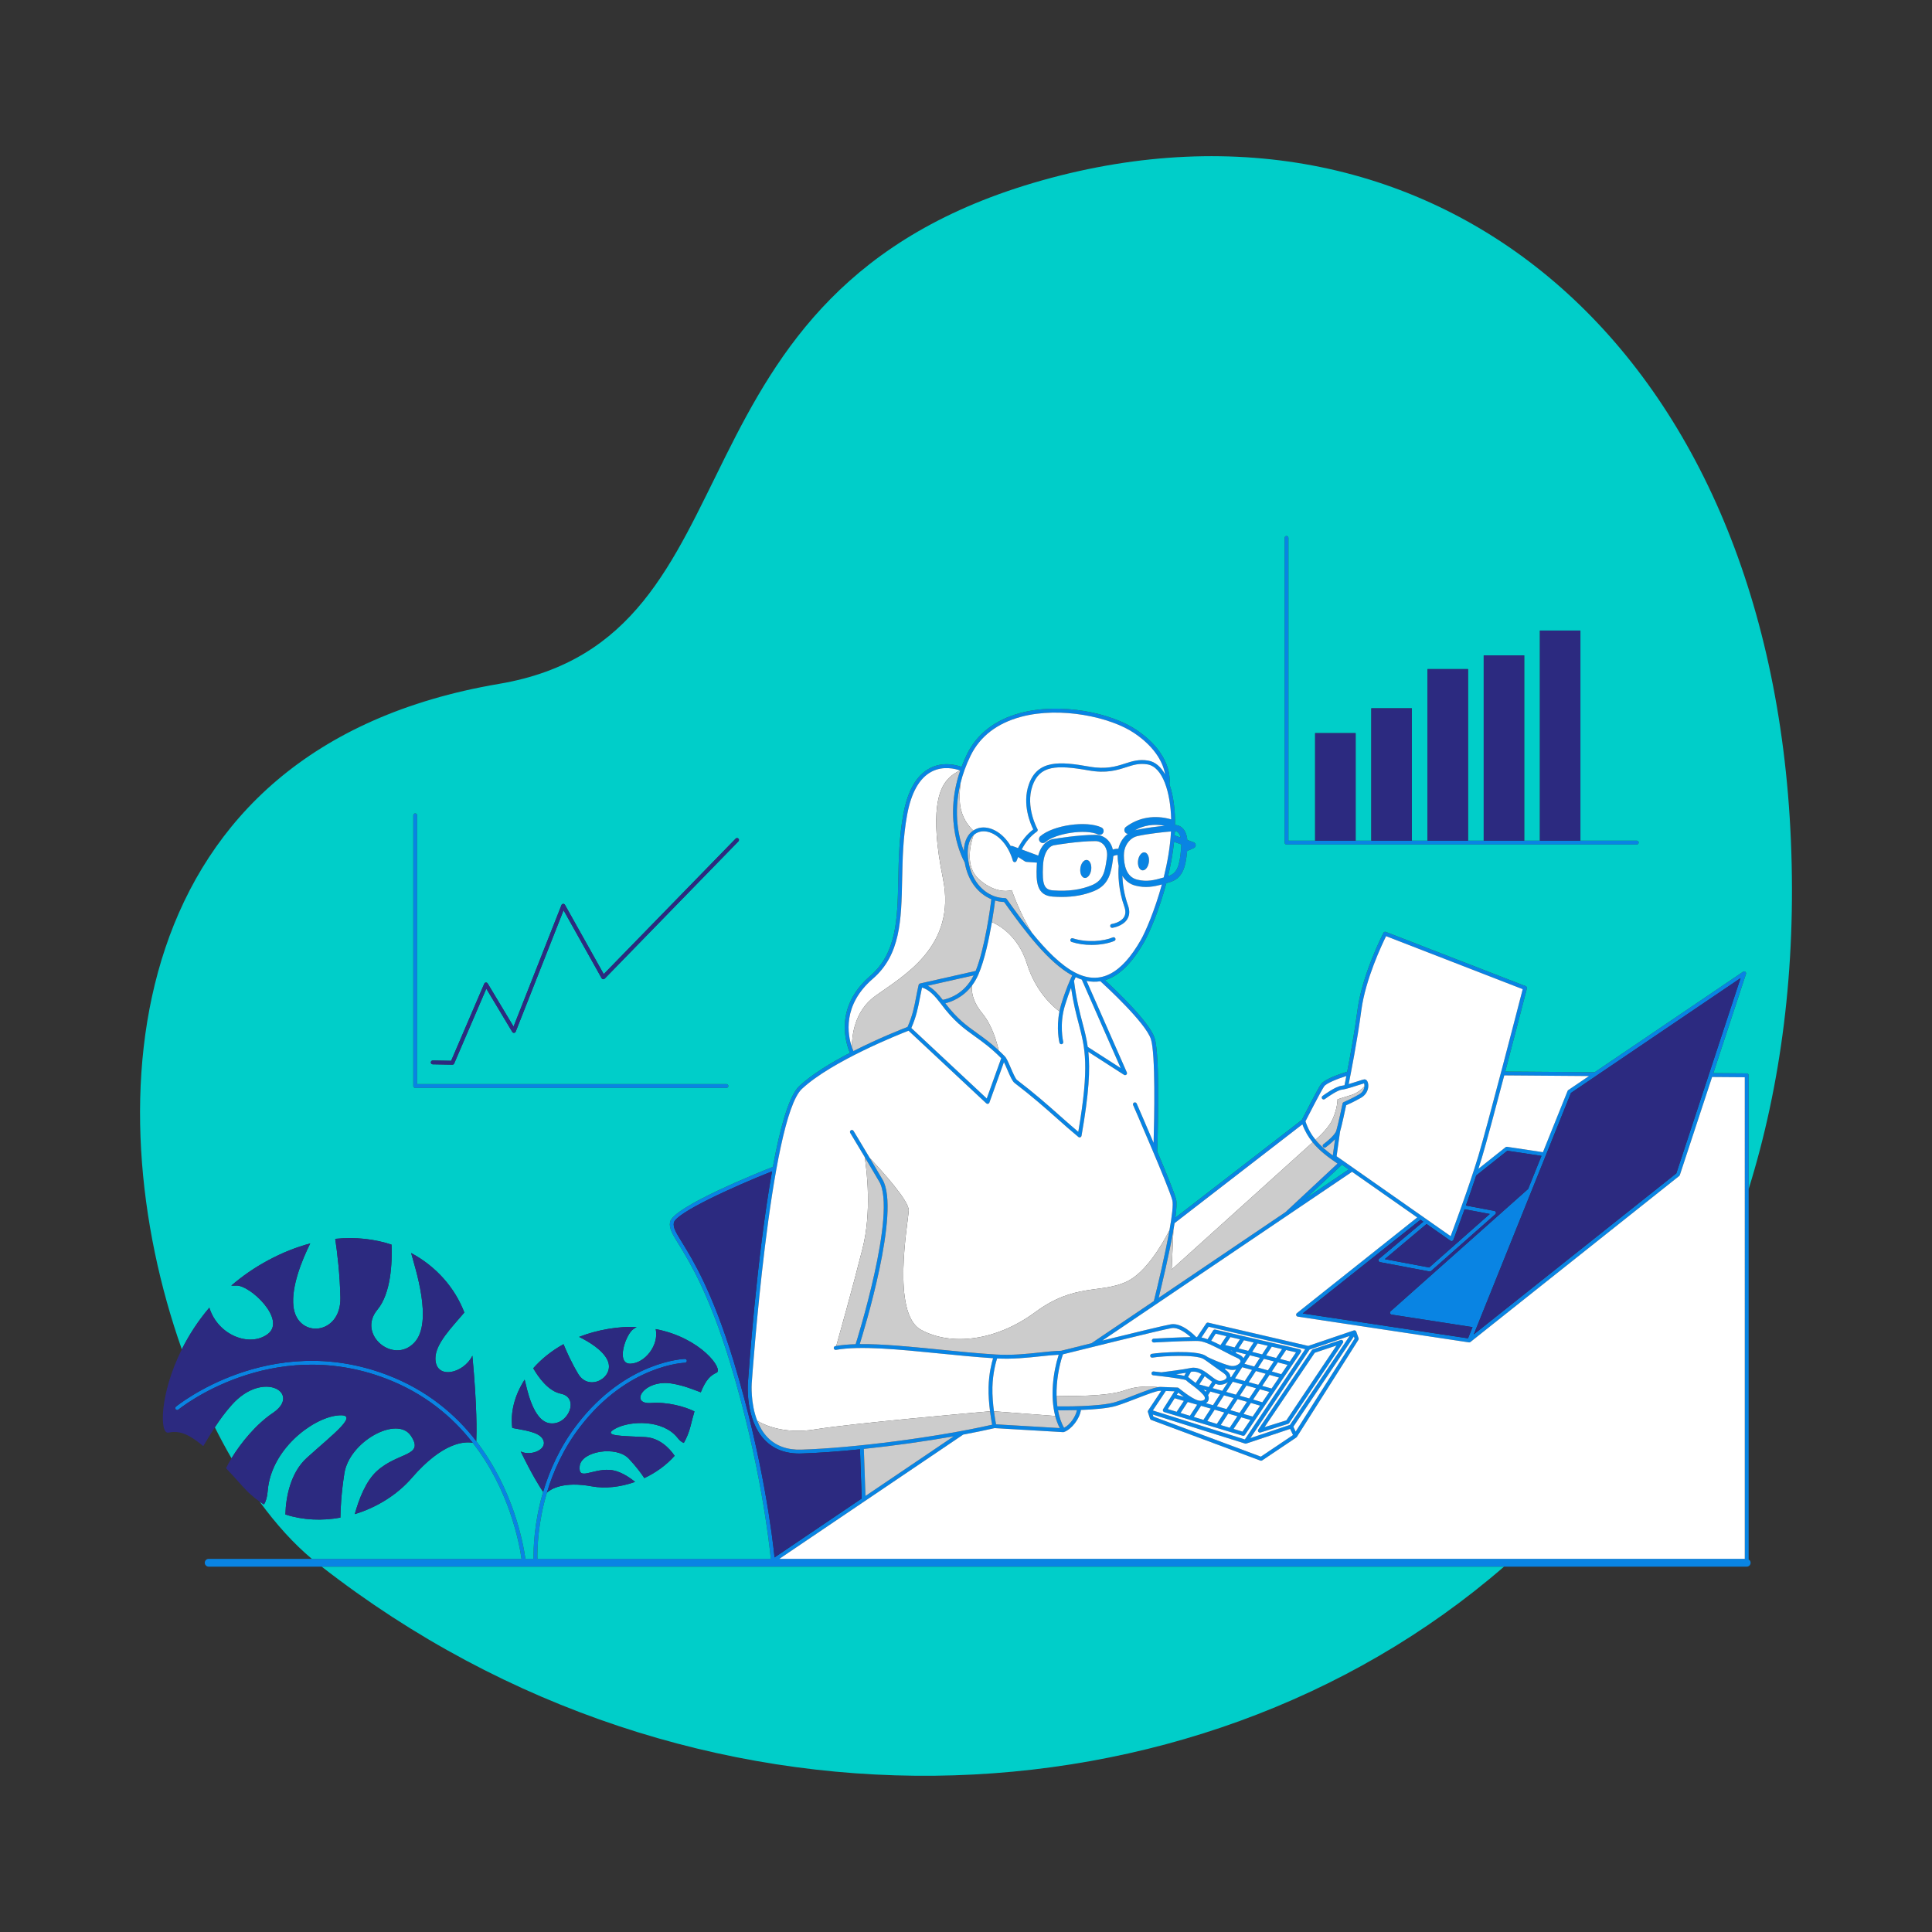 <?xml version="1.0" standalone="no"?>
<svg version="1.1" id="Layer_1" xmlns:cc="http://creativecommons.org/ns#" xmlns:dc="http://purl.org/dc/elements/1.1/" xmlns:rdf="http://www.w3.org/1999/02/22-rdf-syntax-ns#" xmlns:svg="http://www.w3.org/2000/svg" xmlns="http://www.w3.org/2000/svg" xmlns:xlink="http://www.w3.org/1999/xlink" x="0px" y="0px" viewBox="0 0 595.2 595.2" enable-background="new 0 0 595.2 595.2" xml:space="preserve">
<rect x="0" y="0" width="595.2" height="595.2" fill="#333333" stroke="none"/>
<path id="color_x5F_1" fill="#0984E3" d="M127.323,334.568v-83.396c0-0.329,0.267-0.595,0.595-0.595s0.595,0.267,0.595,0.595v82.801
	h95.286c0.329,0,0.595,0.267,0.595,0.596s-0.267,0.596-0.595,0.596h-95.881C127.59,335.163,127.323,334.897,127.323,334.568z
	 M396.341,260.173H504.25c0.329,0,0.596-0.267,0.596-0.595s-0.267-0.595-0.596-0.595h-17.364h-12.481h-4.831h-12.481h-4.831H439.78
	h-4.831h-12.481h-4.831h-12.481h-8.218v-93.264c0-0.329-0.267-0.595-0.596-0.595s-0.596,0.267-0.596,0.595v93.859
	C395.745,259.906,396.012,260.173,396.341,260.173z M539.32,481.448c0,0.663-0.537,1.2-1.2,1.2h-74.769H99.102H64.284
	c-0.663,0-1.2-0.537-1.2-1.2s0.537-1.2,1.2-1.2h31.795h64.592c-0.715-5.037-3.805-21.353-15.043-35.76
	c-6.174-7.916-14.806-15.255-26.86-19.829c-35.408-13.438-63.524,9.373-63.804,9.604c-0.252,0.213-0.628,0.175-0.838-0.078
	c-0.209-0.253-0.174-0.628,0.079-0.838c0.285-0.236,28.933-23.485,64.987-9.802c12.397,4.705,21.238,12.28,27.537,20.43
	c11.384,14.729,14.454,31.33,15.143,36.272h2.504c-0.056-3.244,0.159-11.218,2.948-20.635c1.954-6.596,5.167-13.894,10.445-20.765
	c15.099-19.655,33.042-20.202,33.222-20.205c0.004-0.001,0.007-0.001,0.011-0.001c0.324,0,0.589,0.26,0.595,0.585
	c0.006,0.328-0.255,0.6-0.583,0.605c-0.174,0.004-17.568,0.564-32.299,19.74c-5.149,6.704-8.299,13.819-10.22,20.258
	c-2.792,9.355-2.987,17.27-2.928,20.417h71.905c-0.424-4.314-3.215-29.829-12.584-60.539c-6.497-21.295-12.493-31.02-15.715-36.243
	c-2.006-3.253-3.11-5.045-2.747-6.985c0.875-4.67,27.34-15.289,31.677-17c2.249-12.157,4.976-21.962,8.163-24.921
	c3.953-3.671,9.836-7.22,15.58-10.202c-1.138-2.603-5.115-13.894,6.268-23.724c8.161-7.048,8.375-17.516,8.625-29.637
	c0.132-6.465,0.27-13.151,1.555-20.17c1.336-7.296,4.105-12.071,8.231-14.192c4.072-2.093,8.191-0.941,9.704-0.382
	c0.487-1.292,1.054-2.613,1.709-3.955c3.035-6.211,8.691-10.578,16.359-12.628c12.608-3.371,28.109-0.009,35.813,5.19
	c10.994,7.42,10.351,15.471,10.172,16.741c1.241,3.623,1.787,8.147,1.736,12.555c0.803,0.01,1.58,0.306,2.198,0.88
	c0.873,0.814,1.397,2.067,1.57,3.741l1.95,0.707c0.368,0.133,0.619,0.478,0.632,0.87c0.014,0.392-0.213,0.752-0.572,0.911
	l-2.067,0.911c-0.442,4.731-1.232,8.412-5.439,9.635l-0.607,0.177c-0.125,0.036-0.245,0.071-0.368,0.107
	c-2.179,8.248-5.137,15.142-6.79,18.042c-3.78,6.632-7.786,10.555-12.099,11.839c3.08,2.832,13.603,12.764,15.258,17.729
	c1.84,5.52,0.914,32.572,0.826,35.006c2.663,6.322,5.271,12.719,5.813,14.746c0.262,0.981,0.139,3.041-0.215,5.667l38.962-30.114
	c0.541-1.059,4.756-9.298,5.863-10.959c1.125-1.688,6.567-3.418,8.107-3.881c0.884-4.583,2.27-12.17,3.182-19.103
	c1.438-10.93,7.923-23.559,7.988-23.686c0.14-0.271,0.463-0.391,0.743-0.282l43.089,16.717c0.282,0.108,0.437,0.411,0.361,0.703
	c-0.058,0.229-3.269,12.682-6.666,25.59l27.412,0.211c0.037,0,0.068,0.015,0.103,0.022l45.747-30.973
	c0.213-0.144,0.49-0.136,0.692,0.019c0.203,0.153,0.287,0.419,0.207,0.66L527.844,330.6l10.281,0.08
	c0.327,0.003,0.591,0.269,0.591,0.596v35.042v114.112C539.071,480.637,539.32,481.007,539.32,481.448z M536.219,301.332
	l-52.247,35.373l-12.136,30.154c0,0.001,0,0.002-0.001,0.004l-16.799,41.74c0,0.001-0.002,0.002-0.002,0.003l-1.003,2.492
	l62.403-49.623L536.219,301.332z M401.334,404.64l50.927,7.665l1.389-3.452l-24.928-3.856c-0.228-0.035-0.415-0.198-0.48-0.42
	c-0.064-0.221,0.004-0.46,0.176-0.613l42.365-37.677l4.1-10.187l-10.515-1.583l-9.574,7.613c-1.023,3.101-2.143,6.33-3.185,9.265
	l8.776,1.658c0.224,0.042,0.403,0.208,0.464,0.427c0.06,0.22-0.01,0.454-0.181,0.604l-19.803,17.488
	c-0.11,0.097-0.251,0.149-0.395,0.149c-0.037,0-0.074-0.004-0.11-0.011l-15.2-2.873c-0.227-0.043-0.407-0.212-0.466-0.435
	c-0.058-0.222,0.018-0.458,0.193-0.606l13.592-11.419l-0.853-0.598L401.334,404.64z M447.753,381.968
	c-0.064,0.172-0.205,0.305-0.381,0.358c-0.058,0.019-0.117,0.027-0.176,0.027c-0.121,0-0.24-0.037-0.342-0.108l-7.365-5.16
	l-12.875,10.817l13.681,2.586l18.674-16.49l-7.764-1.467C449.316,377.82,447.783,381.89,447.753,381.968z M463.42,331.298
	c-2.743,10.413-5.548,20.888-6.862,25.268c-0.334,1.114-0.704,2.296-1.095,3.512l8.367-6.654c0.129-0.103,0.295-0.145,0.459-0.123
	l11.05,1.664l7.596-18.873c0.045-0.109,0.121-0.204,0.219-0.271l6.385-4.323L463.42,331.298z M415.493,333.993
	c0.875-0.256,1.827-0.565,2.633-0.826c1.259-0.408,1.877-0.606,2.165-0.639c0.181-0.018,0.792-0.01,1.105,0.959
	c0.388,1.2,0.124,3.459-2.188,4.763c-2.204,1.243-3.847,1.978-4.493,2.253c-0.279,1.322-1.362,6.412-1.88,8.125l-1.064,7.583
	l5.092,3.568c0.002,0.001,0.004,0.003,0.006,0.004l30.038,21.047c0.539-1.442,1.827-4.917,3.314-9.088c0-0.001,0-0.002,0-0.003
	c0.001-0.008,0.007-0.013,0.008-0.021c1.75-4.912,3.775-10.788,5.187-15.494c2.808-9.359,12.451-46.664,13.696-51.49l-42.091-16.329
	c-1.182,2.388-6.371,13.286-7.626,22.817C418.155,320.658,416.039,331.3,415.493,333.993z M413.415,358.832l-11.055,10.312
	l13.132-8.874l-2.069-1.45C413.419,358.824,413.419,358.829,413.415,358.832z M402.179,345.444c0.74,2.252,1.787,4.088,3.102,5.702
	c1.46,1.792,3.249,3.316,5.321,4.834l0.706-5.036c-1.19,1.268-2.644,2.334-2.888,2.51c-0.105,0.075-0.227,0.112-0.347,0.112
	c-0.186,0-0.368-0.086-0.484-0.248c-0.191-0.267-0.131-0.639,0.136-0.831c0.957-0.689,3.534-2.781,3.958-4.158
	c0.562-1.826,1.918-8.313,1.932-8.378c0.041-0.195,0.178-0.357,0.363-0.432c0.019-0.007,1.91-0.764,4.647-2.307
	c1.211-0.683,1.59-1.62,1.694-2.285c0.012-0.078,0.014-0.146,0.019-0.218c0.035-0.445-0.037-0.783-0.109-0.954
	c-0.36,0.098-1.082,0.332-1.735,0.544c-1.782,0.578-4.001,1.298-5.109,1.395c-1.085,0.095-3.794,1.837-5.246,2.912
	c-0.262,0.195-0.635,0.142-0.833-0.124c-0.195-0.265-0.14-0.638,0.124-0.833c0.412-0.305,4.078-2.986,5.852-3.141
	c0.241-0.021,0.559-0.082,0.926-0.169c0.051-0.245,0.262-1.274,0.57-2.846c-2.623,0.827-6.191,2.215-6.859,3.216
	C406.892,336.25,402.882,344.069,402.179,345.444z M361.492,379.001c-1.321,7.551-3.631,17.143-4.541,20.831l39.071-26.404
	l16.037-14.959c-2.643-1.805-5.432-3.797-7.67-6.554c-1.269-1.563-2.364-3.37-3.15-5.534l-39.384,30.438
	C361.745,377.52,361.623,378.251,361.492,379.001z M357.948,272.478c-2.592,0.706-5.047,1.134-8.089,0.379
	c-1.771-0.439-3.148-1.48-4.087-3.047c0.084,2.486,0.503,5.666,1.73,9.112c0.579,1.626,0.512,3.047-0.203,4.225
	c-1.34,2.211-4.466,2.67-4.599,2.688c-0.027,0.004-0.056,0.006-0.083,0.006c-0.292,0-0.546-0.215-0.588-0.512
	c-0.046-0.325,0.181-0.626,0.506-0.672c0.026-0.004,2.706-0.404,3.748-2.131c0.518-0.856,0.55-1.934,0.098-3.205
	c-1.873-5.259-1.935-9.931-1.742-12.595c-0.197-0.956-0.315-1.995-0.321-3.139c0-0.062,0-0.123,0.001-0.183
	c-0.115,0.004-0.239,0.013-0.369,0.026c-0.316,0.032-0.685,0.177-0.973,0.315c-0.014,0.278-0.042,0.562-0.084,0.849l-0.052,0.349
	c-0.545,3.748-1.109,7.623-5.725,9.533c-3.015,1.248-6.25,1.85-10.021,1.85c-0.898,0-1.827-0.034-2.791-0.102
	c-4.942-0.347-5.146-4.538-4.905-9.566c0.015-0.311,0.037-0.611,0.065-0.901l-3.251-0.236c-0.161-0.012-0.315-0.063-0.451-0.151
	l-2.096-1.352c-0.166,0.391-0.331,0.782-0.496,1.208c-0.092,0.238-0.331,0.389-0.581,0.379c-0.255-0.011-0.475-0.184-0.546-0.429
	c-0.326-1.125-0.738-2.141-1.207-3.062c-0.002-0.002-0.002-0.005-0.003-0.007c-2.285-4.485-6.023-6.538-8.884-5.883
	c-0.801,0.182-1.484,0.564-2.044,1.112c-1.57,1.534-2.161,4.401-1.552,8.059c0.98,5.888,4.324,9.337,7.849,10.664
	c0.045,0.011,0.088,0.027,0.128,0.047c1.109,0.401,2.216,0.566,3.306,0.584c0.002,0,0.003,0,0.005,0c0.192,0,0.374,0.093,0.485,0.25
	c2.453,3.456,5.059,7.043,7.75,10.368c4.376,5.407,8.978,10.117,13.525,12.416l0.169,0.083c7.394,3.64,13.907,0.284,19.915-10.262
	C352.849,287.153,355.74,280.547,357.948,272.478z M299.964,300.484l-14.154,3.193c1.774,0.941,3.301,2.649,4.623,4.352
	C291.768,307.797,296.994,306.508,299.964,300.484z M284.043,304.257c-0.259,1.172-0.463,2.235-0.661,3.269
	c-0.576,3.007-1.077,5.617-2.628,9.174l23.241,21.718l4.459-12.407c-3.123-3.153-5.653-4.974-8.098-6.726
	c-3.396-2.435-6.605-4.736-10.651-10.253C288.113,306.95,286.212,304.794,284.043,304.257z M311.377,328.962
	c0.61,1.422,1.446,3.37,1.918,3.729c5.512,4.205,9.413,7.669,13.187,11.019c1.923,1.706,3.751,3.329,5.711,4.978
	c3.51-20.406,2.088-25.83,0.133-33.291c-0.784-2.994-1.66-6.337-2.358-11.074c-0.57,1.44-1.232,3.275-1.901,5.471
	c-1.772,5.826-0.531,11.104-0.519,11.156c0.078,0.319-0.118,0.642-0.438,0.719c-0.315,0.077-0.641-0.117-0.719-0.438
	c-0.049-0.2-1.047-4.427,0-9.64c0.141-0.7,0.315-1.416,0.537-2.144c1.441-4.733,2.831-7.773,3.403-8.939
	c-7.342-3.997-14.667-13.72-20.999-22.628c-0.904-0.022-1.837-0.168-2.768-0.444c-0.147,1.178-0.475,3.64-0.982,6.626
	c-0.866,5.105-2.256,11.747-4.173,16.171c-0.557,1.287-1.212,2.384-1.917,3.332c-2.837,3.816-6.521,5.106-8.264,5.516
	c3.661,4.817,6.528,6.873,9.823,9.235c2.042,1.464,4.147,2.982,6.602,5.262c0.609,0.566,1.235,1.167,1.893,1.839c0,0,0,0,0,0
	c0.008,0.008,0.015,0.014,0.022,0.022C310.096,325.978,310.689,327.36,311.377,328.962z M335.106,322.523l10.16,6.533
	l-11.998-27.266c-0.618-0.202-1.243-0.451-1.874-0.746c-0.131,0.269-0.308,0.643-0.521,1.117c0.723,5.758,1.721,9.568,2.604,12.934
	C334.131,317.592,334.727,319.864,335.106,322.523z M324.439,274.309c4.7,0.33,8.496-0.18,11.943-1.607
	c3.607-1.493,4.027-4.38,4.56-8.036l0.051-0.351c0.238-1.619-0.09-3.042-0.923-4.007c-0.663-0.767-1.596-1.19-2.625-1.19
	c-5.284,0-12.351,1.219-12.422,1.231c-0.036,0.006-0.073,0.011-0.11,0.013c-1.142,0.063-3.362,1.48-3.596,6.387
	C321.039,272.561,321.681,274.115,324.439,274.309z M346.3,262.566c-0.002,0.028-0.006,0.056-0.011,0.084
	c-0.035,0.298-0.053,0.607-0.051,0.927c0.015,2.925,0.734,6.586,4.083,7.417c2.994,0.742,5.252,0.186,8.191-0.668
	c1.125-4.509,1.99-9.379,2.244-14.172c-1.954,0.162-6.608,0.608-10.367,1.424C348.531,257.981,346.659,259.792,346.3,262.566z
	 M349.981,255.702c3.009-0.653,6.492-1.069,8.849-1.302c-3.308-0.655-6.502-0.165-9.237,1.419
	C349.723,255.781,349.852,255.73,349.981,255.702z M363.926,260.145l-2.226-0.806c-0.37,3.6-1.03,7.186-1.846,10.592
	c2.882-0.89,3.551-3.246,4.008-8.47c0.001-0.012,0.002-0.024,0.003-0.036C363.904,260.958,363.924,260.533,363.926,260.145z
	 M361.954,256.06c-0.023,0.45-0.05,0.901-0.083,1.353c0.084,0.007,0.169,0.008,0.252,0.038l1.589,0.576
	c-0.216-0.882-0.553-1.348-0.81-1.587C362.555,256.116,362.204,256.054,361.954,256.06z M353.536,235.494
	c-2.532-0.439-4.41,0.165-6.585,0.866c-2.854,0.92-6.089,1.962-11.612,0.979c-9.967-1.773-15.094-1.517-17.265,4.751
	c-2.255,6.512,1.499,13.255,1.537,13.323c0.151,0.266,0.076,0.604-0.174,0.78c-1.931,1.363-3.371,3.042-4.675,5.504l5.085,1.891
	c1.002-3.772,3.377-5.025,4.898-5.139c0.706-0.121,7.428-1.25,12.699-1.25c1.597,0,3.045,0.659,4.078,1.855
	c0.645,0.747,1.084,1.659,1.304,2.68c0.291-0.1,0.607-0.181,0.926-0.214c0.292-0.03,0.56-0.041,0.792-0.041
	c0.459-2.007,1.568-3.574,2.913-4.588c-0.318-0.035-0.622-0.189-0.829-0.465c-0.397-0.53-0.29-1.283,0.24-1.68
	c3.953-2.964,8.892-3.773,13.942-2.32C360.609,244.151,358.232,236.311,353.536,235.494z M295.902,241.313
	c-2.322,9.449-0.453,16.976,1.025,20.899c0.102-3.252,1.335-5.279,2.921-6.346c0.579-0.389,1.201-0.658,1.836-0.802
	c3.125-0.712,7.095,1.225,9.69,5.573c0.185-0.049,0.383-0.056,0.574,0.015l1.677,0.624c1.168-2.246,2.601-4.156,4.702-5.745
	c-0.858-1.715-3.483-7.752-1.379-13.829c2.671-7.719,9.693-7.119,18.599-5.533c5.23,0.932,8.315-0.063,11.038-0.941
	c2.228-0.718,4.335-1.397,7.153-0.906c2.207,0.384,3.931,1.968,5.223,4.274c-0.538-3.059-2.555-8.047-9.521-12.748
	c-7.319-4.941-22.721-8.268-34.839-5.027c-7.43,1.987-12.677,6.024-15.597,12C297.558,235.781,296.563,238.623,295.902,241.313z
	 M262.902,323.813c7.878-4.009,15.238-6.879,16.688-7.434c1.551-3.514,2.052-6.1,2.623-9.077c0.23-1.2,0.468-2.441,0.792-3.854
	c0.007-0.034,0.017-0.066,0.029-0.099c0.027-0.068,0.065-0.129,0.113-0.182c0.063-0.069,0.143-0.125,0.236-0.158
	c0.027-0.011,0.056-0.019,0.085-0.024l17.115-3.862c2.863-7.116,4.517-19.563,4.832-22.097c-3.717-1.544-7.161-5.219-8.213-11.323
	c-0.637-1.13-6.784-12.682-1.381-28.327c-0.016-0.006-0.037-0.013-0.053-0.018c-1.375-0.49-5.123-1.509-8.712,0.342
	c-3.773,1.946-6.328,6.435-7.592,13.342c-1.268,6.925-1.404,13.562-1.536,19.98c-0.254,12.405-0.475,23.119-9.036,30.513
	c-9.457,8.168-7.725,17.332-6.448,21.079C262.613,323.117,262.775,323.521,262.902,323.813z M231.592,426.153
	c-0.007,0.084-0.438,6.093,1.705,11.562c0.714,1.822,1.713,3.583,3.108,5.046c2.56,2.683,6.095,3.979,10.497,3.835
	c16.352-0.512,42.014-3.87,58.76-7.677c-0.151-0.779-0.421-2.284-0.659-4.133c-0.282-2.194-0.518-4.875-0.452-7.431
	c0.108-4.271,0.959-7.518,1.396-8.922c-5.343-0.348-11.021-0.914-16.521-1.462c-12.588-1.254-24.477-2.44-31.867-1.107
	c-0.328,0.055-0.634-0.157-0.691-0.48c-0.058-0.323,0.157-0.633,0.48-0.691c0.091-0.016,0.191-0.028,0.284-0.044
	c1.779-0.302,3.787-0.472,5.991-0.533c0.002-0.05,0.011-0.101,0.027-0.151c0.128-0.403,12.775-40.498,7.21-49.957
	c-1.727-2.936-3.22-5.457-4.468-7.556c-2.87-4.825-4.433-7.392-4.455-7.428c-0.171-0.28-0.082-0.646,0.198-0.818
	c0.283-0.17,0.647-0.082,0.818,0.199c0.023,0.038,1.782,2.926,4.995,8.336c1.136,1.912,2.45,4.133,3.938,6.664
	c5.667,9.632-5.88,47.038-7.028,50.689c6.98-0.082,15.651,0.793,24.686,1.694c5.755,0.573,11.706,1.167,17.25,1.507
	c0.001,0.001,0.002,0.001,0.003,0.001c4.885,0.3,9.509-0.19,13.585-0.623c2.352-0.25,4.573-0.485,6.53-0.528
	c0.602-0.15,4.43-1.105,9.332-2.317l19.232-12.997c1.216-4.824,3.493-14.454,4.806-21.818c0.783-4.394,1.223-7.98,0.885-9.248
	c-1.129-4.231-11.967-29.064-12.076-29.314c-0.131-0.302,0.006-0.652,0.308-0.784c0.298-0.128,0.653,0.006,0.784,0.308
	c0.208,0.478,2.6,5.956,5.214,12.115c0.211-7.381,0.639-27.549-0.847-32.006c-1.683-5.046-13.814-16.211-15.545-17.786
	c-1.388,0.225-2.806,0.199-4.26-0.106l12.409,28.197c0.105,0.241,0.041,0.522-0.158,0.692c-0.199,0.171-0.487,0.19-0.709,0.049
	l-10.99-7.067c0.559,5.389,0.222,12.594-2.107,25.849c-0.036,0.209-0.182,0.383-0.381,0.456c-0.066,0.024-0.136,0.037-0.205,0.037
	c-0.137,0-0.271-0.048-0.38-0.138c-2.28-1.89-4.346-3.723-6.531-5.664c-3.757-3.335-7.642-6.783-13.118-10.961
	c-0.672-0.513-1.313-1.932-2.291-4.207c-0.329-0.767-0.683-1.589-0.995-2.218l-4.477,12.457c-0.068,0.188-0.226,0.33-0.421,0.378
	c-0.046,0.011-0.093,0.017-0.14,0.017c-0.149,0-0.295-0.057-0.406-0.161l-23.938-22.371c-2.898,1.124-23.601,9.329-32.83,17.899
	C237.272,344.533,231.648,425.338,231.592,426.153z M354.858,413.049c-0.028-0.328,0.215-0.616,0.542-0.644
	c0.28-0.024,7.152-0.397,11.413-0.473c-1.354-1.223-3.817-3.11-5.863-2.777c-3.081,0.503-30.292,7.28-33.488,8.077
	c-1.289,3.802-2.055,8.412-1.962,12.766c0.024,1.116,0.1,2.215,0.243,3.278c1.175,0.015,13.253,0.145,17.92-1.339
	c1.969-0.625,4.165-1.476,6.289-2.298c3.198-1.238,5.39-2.06,6.766-2.292c0.289-0.049,0.555-0.081,0.772-0.075l5.269,0.199
	c0.132,0.005,0.259,0.054,0.36,0.139c0.038,0.032,3.808,3.185,5.884,3.799c1.033,0.308,1.86,0.059,2.11-0.33
	c0.211-0.33,0.051-0.84-0.44-1.399c-1.038-1.182-2.611-2.365-3.761-3.229c-0.735-0.554-1.267-0.953-1.523-1.242
	c-0.447-0.262-3.899-0.789-7.617-1.233c-0.042-0.001-0.082-0.006-0.121-0.015c-0.791-0.094-1.592-0.185-2.378-0.268
	c-0.327-0.034-0.564-0.327-0.529-0.654c0.034-0.328,0.334-0.576,0.654-0.529c0.853,0.09,1.657,0.179,2.411,0.267
	c0.883-0.111,7.238-0.92,8.765-1.286c2.558-0.612,4.651,1.014,6.335,2.32c0.979,0.76,1.903,1.479,2.696,1.611
	c1.141,0.056,2.073-0.452,2.246-0.962c0.145-0.428-0.239-0.992-1.054-1.549c-1.292-0.882-2.446-1.72-3.431-2.436
	c-0.729-0.528-1.359-0.986-1.878-1.341c-0.009-0.006-0.017-0.012-0.025-0.018c-0.284-0.193-0.535-0.355-0.748-0.479
	c-2.394-1.393-12.309-0.938-15.685-0.385c-0.318,0.056-0.63-0.165-0.684-0.49c-0.054-0.324,0.166-0.631,0.49-0.684
	c2.485-0.41,13.476-1.217,16.477,0.529c0.232,0.136,0.498,0.307,0.796,0.509c0.409,0.196,3.989,1.896,6.736,2.617
	c1.587,0.42,3.018-0.413,3.268-1.146c0.215-0.627-0.533-1.053-0.999-1.25c-1.049-0.446-2.367-1.141-3.764-1.876
	c-2.888-1.521-6.16-3.244-8.059-3.331c-0.28-0.013-0.619-0.022-1.028-0.021c-0.047,0-0.105-0.001-0.159-0.001
	c-3.908,0-12.293,0.456-12.602,0.481C355.176,413.621,354.886,413.377,354.858,413.049z M415.786,411.568l-12.337,4.196
	l-18.231,27.278l12.173-4.067L415.786,411.568z M398.453,439.527l0.709,1.513l18.162-28.659l-0.226-0.633L398.453,439.527z
	 M397.457,440.207l-13.506,4.514c-0.123,0.041-0.258,0.045-0.387,0.001l-28.433-8.945l0.209,0.648l33.093,12.33l9.911-6.652
	L397.457,440.207z M402.093,415.65l-29.743-6.918l-2.209,3.313c0.573,0.109,1.205,0.303,1.873,0.551l1.728-2.72
	c0.137-0.214,0.394-0.313,0.638-0.261l17.264,4.009c0.017,0.003,0.032,0.007,0.048,0.011l8.698,2.02
	c0.19,0.045,0.348,0.18,0.419,0.362c0.072,0.183,0.05,0.389-0.061,0.551l-2.612,3.869c-0.01,0.017-0.021,0.033-0.032,0.049
	l-2.636,3.903c-0.001,0.002-0.003,0.004-0.004,0.007c-0.001,0.002-0.003,0.003-0.004,0.005l-2.952,4.374
	c-0.006,0.008-0.011,0.016-0.017,0.024l-2.856,4.23c-0.007,0.011-0.015,0.021-0.021,0.032l-2.949,4.367
	c-0.002,0.004-0.005,0.008-0.008,0.013l-3.129,4.634c-0.112,0.167-0.299,0.263-0.493,0.263c-0.058,0-0.115-0.009-0.172-0.025
	l-7.883-2.374c-0.01-0.003-0.019-0.005-0.028-0.009l-8.257-2.486c-0.016-0.004-0.03-0.008-0.045-0.013l-7.988-2.405
	c-0.178-0.054-0.321-0.188-0.386-0.362c-0.065-0.175-0.045-0.37,0.055-0.527l2.772-4.363c0.009-0.016,0.019-0.031,0.029-0.047
	l0.698-1.099l-2.676-0.101l-4.005,6.008l28.36,8.923L402.093,415.65z M364.836,423.861l0.529-0.936
	c-0.879,0.144-1.966,0.303-3.044,0.454C363.366,423.545,364.198,423.705,364.836,423.861z M365.994,424.233
	c0.127,0.062,0.23,0.124,0.284,0.184c0.177,0.199,0.747,0.628,1.35,1.081c0.224,0.169,0.475,0.359,0.724,0.549l1.795-2.731
	c-1.013-0.591-2.081-0.941-3.253-0.675L365.994,424.233z M377.367,421.857c0.034,0.023,0.066,0.046,0.101,0.07
	c1.274,0.871,1.591,1.703,1.598,2.315l0.205,0.057l1.556-2.399c-0.695,0.176-1.479,0.197-2.286-0.014
	c-0.327-0.086-0.663-0.185-1.002-0.292L377.367,421.857z M383.082,418.425l0.781-1.203c-1.052-0.266-2.058-0.52-2.974-0.75
	l-0.228,0.349c0.325,0.156,0.637,0.301,0.92,0.422C382.391,417.587,382.839,418.011,383.082,418.425z M363.694,435.297l2.894,0.872
	l2.234-3.418l-2.906-0.832L363.694,435.297z M364.717,431.575l-2.833-0.812l-2.127,3.348l2.748,0.828L364.717,431.575z
	 M367.776,436.526l2.979,0.897l2.253-3.473l-2.988-0.856L367.776,436.526z M371.943,437.781l2.938,0.885l2.295-3.521l-2.971-0.851
	L371.943,437.781z M377.757,428.82c0.995,0.278,2.006,0.561,2.995,0.839l2.05-3.145l-3.007-0.835L377.757,428.82z M384.854,430.82
	l2.099-3.152l-2.948-0.819l-2.052,3.148C382.976,430.286,383.956,430.565,384.854,430.82z M381.271,431.043l-2.218,3.401
	l2.845,0.815l2.263-3.399C383.261,431.605,382.284,431.328,381.271,431.043z M387.647,426.625l2.27-3.408
	c-0.946-0.267-1.966-0.552-2.997-0.84l-2.233,3.426L387.647,426.625z M390.611,422.174l1.845-2.772
	c-0.961-0.245-2.006-0.511-3.085-0.784l-1.769,2.713C388.776,421.658,389.771,421.937,390.611,422.174z M388.151,418.308
	c-1.021-0.259-2.058-0.521-3.07-0.777l-1.702,2.624c1.107,0.308,2.111,0.587,3.021,0.84L388.151,418.308z M382.699,421.202
	l-2.226,3.431l3.01,0.836l2.234-3.428C384.678,421.751,383.65,421.466,382.699,421.202z M377.078,429.867l-2.194,3.382l2.973,0.853
	l2.214-3.396C379.078,430.427,378.067,430.144,377.078,429.867z M376.069,439.024l2.769,0.833l2.368-3.557l-2.832-0.812
	L376.069,439.024z M380.029,440.216l2.757,0.83l2.429-3.598l-2.808-0.805L380.029,440.216z M385.916,436.41l2.278-3.376
	c-0.647-0.198-1.636-0.486-2.831-0.83l-2.264,3.399L385.916,436.41z M388.89,432.005l2.16-3.199l-2.89-0.803l-2.105,3.162
	C387.308,431.526,388.307,431.82,388.89,432.005z M391.752,427.765l2.279-3.375c-0.644-0.189-1.674-0.484-2.91-0.833l-2.267,3.403
	L391.752,427.765z M394.725,423.361l1.942-2.876c-0.689-0.181-1.731-0.45-2.988-0.771l-1.864,2.801
	C393.41,422.968,394.262,423.219,394.725,423.361z M397.372,419.441l1.905-2.822l-3.063-0.711l-1.836,2.757
	C395.715,419.007,396.774,419.281,397.372,419.441z M394.975,415.619l-3.17-0.735l-1.747,2.679c1.092,0.277,2.142,0.545,3.099,0.789
	L394.975,415.619z M390.57,414.597l-3.116-0.724l-1.688,2.603c1.019,0.257,2.056,0.52,3.072,0.777L390.57,414.597z M386.221,413.587
	l-2.992-0.694l-1.651,2.524c0.924,0.233,1.928,0.486,2.97,0.75L386.221,413.587z M381.993,412.606l-2.933-0.681l-1.612,2.451
	c0.661,0.167,1.677,0.423,2.908,0.733L381.993,412.606z M377.824,411.638l-3.303-0.768l-1.383,2.178
	c0.927,0.401,1.894,0.873,2.859,1.368c0.003-0.004,0.005-0.008,0.007-0.011L377.824,411.638z M379.047,416.007
	c0.184,0.096,0.362,0.187,0.54,0.278l0.08-0.122C379.447,416.108,379.25,416.058,379.047,416.007z M375.473,426.603
	c-0.341-0.056-0.672-0.171-0.998-0.321l-0.898,1.374c0.927,0.257,1.936,0.538,2.979,0.829l1.778-2.741
	C377.666,426.324,376.619,426.664,375.473,426.603z M372.372,427.322l1.068-1.634c-0.419-0.284-0.837-0.607-1.263-0.938
	c-0.342-0.265-0.687-0.529-1.036-0.781l-1.675,2.549C370.123,426.699,371.14,426.981,372.372,427.322z M370.818,428.127
	c0.215,0.208,0.422,0.418,0.615,0.63l0.254-0.389C371.379,428.283,371.093,428.203,370.818,428.127z M371.545,432.293l2.141,0.613
	l2.189-3.374c-1.054-0.294-2.063-0.574-2.984-0.83l-0.721,1.104c0.427,0.935,0.133,1.619-0.055,1.913
	C371.97,431.948,371.775,432.139,371.545,432.293z M364.709,430.335c-0.69-0.492-1.298-0.962-1.726-1.301l-0.434,0.683
	L364.709,430.335z M326.16,417.359c-1.717,0.078-3.637,0.282-5.652,0.496c-3.999,0.424-8.514,0.904-13.332,0.653
	c-0.364,1.122-1.321,4.461-1.435,8.878c-0.065,2.52,0.181,5.211,0.467,7.395c0.24,1.84,0.509,3.32,0.645,4.022l19.646,1.156
	c-0.603-1.145-1.068-2.403-1.415-3.734C323.545,430.325,324.358,422.959,326.16,417.359z M327.811,439.87
	c1.9-0.941,3.642-3.569,3.97-5.452c-1.661,0.046-3.157,0.059-4.257,0.059c-0.727,0-1.263-0.005-1.585-0.009
	C326.309,436.471,326.914,438.319,327.811,439.87z M266.631,460.87l27.196-18.379c-8.794,1.555-18.555,2.92-27.704,3.883
	L266.631,460.87z M238.621,479.799l26.847-18.143l-0.532-15.159c-6.555,0.669-12.753,1.124-17.997,1.288
	c-4.761,0.167-8.595-1.267-11.399-4.207c-5.952-6.242-5.171-17.056-5.135-17.513c0.154-2.252,2.697-38.759,7.444-65.206
	c-11.812,4.693-29.687,12.803-30.256,15.84c-0.279,1.488,0.68,3.044,2.59,6.142c3.25,5.27,9.298,15.079,15.84,36.521
	C235.206,449.458,238.093,474.592,238.621,479.799z M537.524,480.248V331.866l-10.072-0.078l-9.943,30.226
	c-0.036,0.11-0.104,0.208-0.195,0.28l-64.308,51.136c-0.033,0.026-0.068,0.049-0.105,0.067c-0.001,0-0.001,0-0.002,0.001
	c-0.079,0.039-0.169,0.061-0.261,0.061c-0.022,0-0.045-0.002-0.068-0.004h-0.001c0.001,0.003-0.016-0.002-0.024-0.004l-52.74-7.938
	c-0.234-0.035-0.425-0.206-0.486-0.436c-0.062-0.229,0.02-0.472,0.205-0.619l37.087-29.491l-20.076-14.067l-76.944,51.999
	c8.814-2.17,19.272-4.711,21.168-5.021c3.225-0.521,6.899,3.048,7.762,3.942c0.096,0.001,0.181,0.003,0.269,0.004l2.798-4.198
	c0.137-0.206,0.388-0.302,0.63-0.25l30.818,7.168l14.028-4.771c0.01-0.004,0.02-0.007,0.029-0.01
	c0.081-0.024,0.163-0.029,0.242-0.02s0.156,0.035,0.229,0.078c0.06,0.035,0.113,0.08,0.157,0.135l0.001,0.001
	c0.045,0.055,0.079,0.117,0.102,0.183l0.719,2.012c0.062,0.173,0.04,0.364-0.058,0.519l-18.949,29.901
	c-0.005,0.008-0.01,0.017-0.016,0.024c-0.046,0.065-0.104,0.12-0.167,0.16l-10.51,7.055c-0.1,0.066-0.216,0.102-0.332,0.102
	c-0.07,0-0.141-0.013-0.208-0.038l-33.649-12.537c-0.171-0.063-0.303-0.202-0.358-0.375l-0.648-2.014
	c-0.004-0.013-0.008-0.025-0.011-0.039c0,0,0,0-0.001-0.001c-0.008-0.031-0.013-0.063-0.016-0.094c0-0.001,0-0.001,0-0.001
	c-0.002-0.018-0.003-0.035-0.003-0.054c0-0.101,0.025-0.201,0.079-0.294c0.007-0.014,0.016-0.026,0.024-0.04l4.038-6.055
	l-0.314-0.012c-0.017,0-0.034-0.001-0.053-0.001c-1.098,0-4.103,1.163-7.01,2.289c-2.141,0.829-4.354,1.686-6.357,2.322
	c-2.563,0.814-7.094,1.162-11.023,1.307c-0.328,2.626-2.838,5.965-5.237,6.802c-0.082,0.028-0.162,0.035-0.245,0.031l-21.108-1.242
	c-2.968,0.683-6.232,1.352-9.677,1.994l-56.65,38.284H537.524z M342.835,288.784c-2.833,1.203-7.976,1.684-12.318,0.277
	c-0.317-0.101-0.648,0.07-0.75,0.383c-0.102,0.313,0.07,0.648,0.383,0.75c1.976,0.639,4.109,0.91,6.143,0.91
	c2.725,0,5.27-0.486,7.008-1.224c0.303-0.128,0.444-0.478,0.315-0.78C343.487,288.797,343.139,288.657,342.835,288.784z
	 M334.275,270.477c0.935,0,1.794-1.242,1.918-2.774c0,0,0,0,0,0c0.124-1.532-0.534-2.774-1.469-2.774
	c-0.935,0-1.794,1.242-1.918,2.774C332.682,269.234,333.34,270.476,334.275,270.477z M352.048,268.135
	c0.935,0,1.794-1.242,1.918-2.774c0,0,0,0,0,0c0.124-1.532-0.534-2.774-1.469-2.774c-0.935,0-1.794,1.242-1.917,2.774
	C350.455,266.893,351.113,268.135,352.048,268.135z M339.31,254.908c-4.627-2.176-14.818-0.716-18.802,2.697
	c-0.503,0.431-0.562,1.189-0.13,1.692c0.237,0.277,0.573,0.419,0.912,0.419c0.276,0,0.554-0.095,0.78-0.289
	c3.23-2.769,12.477-4.11,16.218-2.347c0.6,0.282,1.313,0.024,1.597-0.575C340.167,255.905,339.909,255.19,339.31,254.908z
	 M387.634,440.417l16.536-24.499c0.073-0.108,0.181-0.19,0.305-0.231l8.557-2.857c0.241-0.081,0.508,0.001,0.662,0.203
	c0.154,0.203,0.163,0.481,0.021,0.692l-16.555,24.69c-0.075,0.113-0.188,0.196-0.316,0.237l-8.538,2.666
	c-0.059,0.019-0.118,0.027-0.178,0.027c-0.185,0-0.363-0.087-0.478-0.24C387.498,440.902,387.492,440.627,387.634,440.417z
	 M389.57,439.676l6.717-2.098l15.467-23.067l-6.711,2.241L389.57,439.676z"></path>
<path id="color_x5F_w" fill="#FFFFFF" d="M390.611,422.174c-0.841-0.237-1.835-0.516-3.009-0.844l1.769-2.713
	c1.079,0.273,2.124,0.539,3.085,0.784L390.611,422.174z M387.647,426.625l2.27-3.408c-0.946-0.267-1.966-0.552-2.997-0.84
	l-2.233,3.426L387.647,426.625z M381.953,429.997c1.022,0.289,2.003,0.567,2.901,0.823l2.099-3.152l-2.948-0.819L381.953,429.997z
	 M381.206,436.3l-2.832-0.812l-2.305,3.535l2.769,0.833L381.206,436.3z M371.688,428.368c-0.309-0.086-0.595-0.165-0.87-0.241
	c0.215,0.208,0.422,0.418,0.615,0.63L371.688,428.368z M362.549,429.716l2.16,0.619c-0.69-0.492-1.298-0.962-1.726-1.301
	L362.549,429.716z M374.475,426.282l-0.898,1.374c0.927,0.257,1.936,0.538,2.979,0.829l1.778-2.741
	c-0.667,0.58-1.714,0.92-2.861,0.858C375.131,426.546,374.801,426.431,374.475,426.282z M363.694,435.297l2.894,0.872l2.234-3.418
	l-2.906-0.832L363.694,435.297z M390.058,417.563c1.092,0.277,2.142,0.545,3.099,0.789l1.818-2.732l-3.17-0.735L390.058,417.563z
	 M399.277,416.618l-3.063-0.711l-1.836,2.757c1.337,0.343,2.396,0.617,2.994,0.776L399.277,416.618z M381.993,412.606l-2.933-0.681
	l-1.612,2.451c0.661,0.167,1.677,0.423,2.908,0.733L381.993,412.606z M396.667,420.485c-0.689-0.181-1.731-0.45-2.988-0.771
	l-1.864,2.801c1.596,0.453,2.447,0.704,2.91,0.847L396.667,420.485z M385.766,416.476c1.019,0.257,2.056,0.52,3.072,0.777
	l1.732-2.656l-3.116-0.724L385.766,416.476z M394.031,424.39c-0.644-0.189-1.674-0.484-2.91-0.833l-2.267,3.403l2.897,0.805
	L394.031,424.39z M379.054,434.444l2.845,0.815l2.263-3.399c-0.9-0.256-1.877-0.532-2.89-0.817L379.054,434.444z M385.215,437.448
	l-2.808-0.805l-2.378,3.572l2.757,0.83L385.215,437.448z M388.194,433.034c-0.647-0.198-1.636-0.486-2.831-0.83l-2.264,3.399
	l2.816,0.807L388.194,433.034z M391.05,428.806l-2.89-0.803l-2.105,3.162c1.253,0.361,2.252,0.655,2.835,0.84L391.05,428.806z
	 M373.44,425.689c-0.419-0.284-0.837-0.607-1.263-0.938c-0.342-0.265-0.687-0.529-1.036-0.781l-1.675,2.549
	c0.657,0.182,1.674,0.463,2.906,0.805L373.44,425.689z M456.558,356.566c-0.334,1.114-0.704,2.296-1.095,3.512l8.367-6.654
	c0.129-0.103,0.295-0.145,0.459-0.123l11.05,1.664l7.596-18.873c0.045-0.109,0.121-0.204,0.219-0.271l6.385-4.323l-26.119-0.201
	C460.676,341.711,457.872,352.185,456.558,356.566z M309.546,325.417c0.008,0.008,0.015,0.014,0.022,0.022
	c0.527,0.539,1.121,1.922,1.809,3.523c0.61,1.422,1.446,3.37,1.918,3.729c5.512,4.205,9.413,7.669,13.187,11.019
	c1.923,1.706,3.751,3.329,5.711,4.978c3.51-20.406,2.088-25.83,0.133-33.291c-0.784-2.994-1.66-6.337-2.358-11.074
	c-0.57,1.44-1.232,3.275-1.901,5.471c-1.772,5.826-0.531,11.104-0.519,11.156c0.078,0.319-0.118,0.642-0.438,0.719
	c-0.315,0.077-0.641-0.117-0.719-0.438c-0.049-0.2-1.047-4.427,0-9.64c-1.716-1.258-7.254-5.86-10.007-14.67
	c-2.764-8.844-8.922-12.062-10.801-12.86c-0.866,5.105-2.256,11.747-4.173,16.171c-0.557,1.287-1.212,2.384-1.917,3.332
	c-0.361,2.467,0.466,5.406,3.204,8.731c3.07,3.728,4.482,9.092,4.957,11.282C308.263,324.143,308.888,324.744,309.546,325.417
	C309.546,325.417,309.546,325.417,309.546,325.417z M404.388,351.914c-1.269-1.563-2.364-3.37-3.15-5.534l-39.384,30.438
	c-0.109,0.701-0.232,1.433-0.363,2.182l-0.532,12.094C360.959,391.095,401.145,354.857,404.388,351.914z M420.291,332.527
	c0.181-0.018,0.792-0.01,1.105,0.959c0.388,1.2,0.124,3.459-2.188,4.763c-2.204,1.243-3.847,1.978-4.493,2.253
	c-0.279,1.322-1.362,6.412-1.88,8.125l-1.064,7.583l5.092,3.568c0.002,0.001,0.004,0.003,0.006,0.004l30.038,21.047
	c0.539-1.442,1.827-4.917,3.314-9.088c0-0.001,0-0.002,0-0.003c0.001-0.008,0.007-0.013,0.008-0.021
	c1.75-4.912,3.775-10.788,5.187-15.494c2.808-9.359,12.451-46.664,13.696-51.49l-42.091-16.329
	c-1.182,2.388-6.371,13.286-7.626,22.817c-1.242,9.437-3.357,20.078-3.904,22.771c0.875-0.256,1.827-0.565,2.633-0.826
	C419.385,332.758,420.003,332.56,420.291,332.527z M410.553,344.783c1.547-3.469,1.5-6.094,1.5-6.094s1.359-0.469,4.172-1.313
	c1.888-0.567,3.352-1.87,4.112-2.668c0.035-0.445-0.037-0.783-0.109-0.954c-0.36,0.098-1.082,0.332-1.735,0.544
	c-1.782,0.578-4.001,1.298-5.109,1.395c-1.085,0.095-3.794,1.837-5.246,2.912c-0.262,0.195-0.635,0.142-0.833-0.124
	c-0.195-0.265-0.14-0.638,0.124-0.833c0.412-0.305,4.078-2.986,5.852-3.141c0.241-0.021,0.559-0.082,0.926-0.169
	c0.051-0.245,0.262-1.274,0.57-2.846c-2.623,0.827-6.191,2.215-6.859,3.216c-1.026,1.54-5.036,9.359-5.739,10.734
	c0.74,2.252,1.787,4.088,3.102,5.702C406.589,350.003,409.411,347.344,410.553,344.783z M296.037,249.389
	c0.857,3.5,2.89,5.65,3.811,6.477c0.579-0.389,1.201-0.658,1.836-0.802c3.125-0.712,7.095,1.225,9.69,5.573
	c0.185-0.049,0.383-0.056,0.574,0.015l1.677,0.624c1.168-2.246,2.601-4.156,4.702-5.745c-0.858-1.715-3.483-7.752-1.379-13.829
	c2.671-7.719,9.693-7.119,18.599-5.533c5.23,0.932,8.315-0.063,11.038-0.941c2.228-0.718,4.335-1.397,7.153-0.906
	c2.207,0.384,3.931,1.968,5.223,4.274c-0.538-3.059-2.555-8.047-9.521-12.748c-7.319-4.941-22.721-8.268-34.839-5.027
	c-7.43,1.987-12.677,6.024-15.597,12c-1.447,2.961-2.442,5.804-3.103,8.493C295.615,243.859,295.461,247.037,296.037,249.389z
	 M331.569,299.808l-0.169-0.083c-4.546-2.299-9.149-7.009-13.525-12.416c-3.807-6.084-6.181-13.077-6.181-13.077
	s-4.594,1.594-10.125-3.375c-4.407-3.959-2.587-10.872-1.665-13.521c0.561-0.548,1.243-0.93,2.044-1.112
	c2.861-0.655,6.599,1.398,8.884,5.883c0.002,0.002,0.002,0.005,0.003,0.007c0.469,0.921,0.881,1.937,1.207,3.062
	c0.071,0.245,0.291,0.418,0.546,0.429c0.25,0.01,0.489-0.141,0.581-0.379c0.165-0.426,0.331-0.816,0.496-1.208l2.096,1.352
	c0.136,0.087,0.29,0.139,0.451,0.151l3.251,0.236c-0.028,0.29-0.051,0.59-0.065,0.901c-0.24,5.028-0.037,9.219,4.905,9.566
	c0.964,0.068,1.893,0.102,2.791,0.102c3.771,0,7.007-0.603,10.021-1.85c4.615-1.91,5.18-5.785,5.725-9.533l0.052-0.349
	c0.042-0.287,0.07-0.57,0.084-0.849c0.288-0.138,0.656-0.283,0.973-0.315c0.13-0.014,0.254-0.022,0.369-0.026
	c-0.001,0.061-0.001,0.122-0.001,0.183c0.006,1.145,0.123,2.183,0.321,3.139c-0.194,2.664-0.131,7.336,1.742,12.595
	c0.452,1.271,0.42,2.349-0.098,3.205c-1.042,1.727-3.722,2.127-3.748,2.131c-0.325,0.046-0.552,0.347-0.506,0.672
	c0.042,0.297,0.296,0.512,0.588,0.512c0.027,0,0.056-0.002,0.083-0.006c0.133-0.018,3.259-0.478,4.599-2.688
	c0.715-1.178,0.782-2.599,0.203-4.225c-1.227-3.446-1.646-6.626-1.73-9.112c0.939,1.567,2.316,2.608,4.087,3.047
	c3.042,0.755,5.497,0.327,8.089-0.379c-2.209,8.069-5.1,14.675-6.464,17.068C345.477,300.092,338.963,303.447,331.569,299.808z
	 M336.292,291.104c2.725,0,5.27-0.486,7.008-1.224c0.303-0.128,0.444-0.478,0.315-0.78c-0.128-0.303-0.477-0.442-0.78-0.315
	c-2.833,1.203-7.976,1.684-12.318,0.277c-0.317-0.101-0.648,0.07-0.75,0.383c-0.102,0.313,0.07,0.648,0.383,0.75
	C332.125,290.833,334.259,291.104,336.292,291.104z M349.593,255.819c0.13-0.038,0.259-0.089,0.388-0.117
	c3.009-0.653,6.492-1.069,8.849-1.302C355.522,253.744,352.329,254.235,349.593,255.819z M381.577,415.417
	c0.924,0.233,1.928,0.486,2.97,0.75l1.674-2.58l-2.992-0.694L381.577,415.417z M360.811,252.426c-5.05-1.453-9.99-0.643-13.942,2.32
	c-0.53,0.397-0.638,1.15-0.24,1.68c0.207,0.276,0.511,0.43,0.829,0.465c-1.344,1.014-2.454,2.581-2.913,4.588
	c-0.232,0-0.5,0.011-0.792,0.041c-0.318,0.033-0.635,0.114-0.926,0.214c-0.22-1.021-0.659-1.933-1.304-2.68
	c-1.033-1.196-2.481-1.855-4.078-1.855c-5.271,0-11.993,1.129-12.699,1.25c-1.521,0.113-3.896,1.366-4.898,5.139l-5.085-1.891
	c1.304-2.462,2.744-4.14,4.675-5.504c0.25-0.177,0.325-0.514,0.174-0.78c-0.038-0.067-3.792-6.811-1.537-13.323
	c2.171-6.268,7.298-6.524,17.265-4.751c5.523,0.983,8.758-0.06,11.612-0.979c2.175-0.701,4.053-1.306,6.585-0.866
	C358.232,236.311,360.609,244.151,360.811,252.426z M339.31,254.908c-4.627-2.176-14.818-0.716-18.802,2.697
	c-0.503,0.431-0.562,1.189-0.13,1.692c0.237,0.277,0.573,0.419,0.912,0.419c0.276,0,0.554-0.095,0.78-0.289
	c3.23-2.769,12.477-4.11,16.218-2.347c0.6,0.282,1.313,0.024,1.597-0.575C340.167,255.905,339.909,255.19,339.31,254.908z
	 M289.706,309.03c-1.592-2.08-3.493-4.236-5.663-4.773c-0.259,1.172-0.463,2.235-0.661,3.269c-0.576,3.007-1.077,5.617-2.628,9.174
	l23.241,21.718l4.459-12.407c-3.123-3.153-5.653-4.974-8.098-6.726C296.96,316.848,293.751,314.548,289.706,309.03z
	 M373.138,413.048c0.927,0.401,1.894,0.873,2.859,1.368c0.003-0.004,0.005-0.008,0.007-0.011l1.819-2.767l-3.303-0.768
	L373.138,413.048z M379.667,416.163c-0.22-0.055-0.417-0.105-0.62-0.156c0.184,0.096,0.362,0.187,0.54,0.278L379.667,416.163z
	 M366.893,422.642l-0.899,1.592c0.127,0.062,0.23,0.124,0.284,0.184c0.177,0.199,0.747,0.628,1.35,1.081
	c0.224,0.169,0.475,0.359,0.724,0.549l1.795-2.731C369.133,422.726,368.065,422.375,366.893,422.642z M383.082,418.425l0.781-1.203
	c-1.052-0.266-2.058-0.52-2.974-0.75l-0.228,0.349c0.325,0.156,0.637,0.301,0.92,0.422
	C382.391,417.587,382.839,418.011,383.082,418.425z M251.129,440.36c11.168-1.832,48.718-5.126,53.875-5.574
	c-0.282-2.194-0.518-4.875-0.452-7.431c0.108-4.271,0.959-7.518,1.396-8.922c-5.343-0.348-11.021-0.914-16.521-1.462
	c-12.588-1.254-24.477-2.44-31.867-1.107c-0.328,0.055-0.634-0.157-0.691-0.48c-0.058-0.323,0.157-0.633,0.48-0.691
	c0.091-0.016,0.191-0.028,0.284-0.044c0.884-3.125,4.922-17.475,8.077-29.928c2.878-11.36,1.369-23.877,0.683-28.27
	c-2.87-4.825-4.433-7.392-4.455-7.428c-0.171-0.28-0.082-0.646,0.198-0.818c0.283-0.17,0.647-0.082,0.818,0.199
	c0.023,0.038,1.782,2.926,4.995,8.336c3.797,4.037,12.155,13.269,12.01,16.169c-0.187,3.75-5.438,31.688,3.75,36.75
	c9.188,5.062,23.063,3.563,35.25-5.438c12.188-9,20.063-5.625,28.125-9.375c5.878-2.734,10.904-11.358,13.198-15.834
	c0.783-4.394,1.223-7.98,0.885-9.248c-1.129-4.231-11.967-29.064-12.076-29.314c-0.131-0.302,0.006-0.652,0.308-0.784
	c0.298-0.128,0.653,0.006,0.784,0.308c0.208,0.478,2.6,5.956,5.214,12.115c0.211-7.381,0.639-27.549-0.847-32.006
	c-1.683-5.046-13.814-16.211-15.545-17.786c-1.388,0.225-2.806,0.199-4.26-0.106l12.409,28.197c0.105,0.241,0.041,0.522-0.158,0.692
	c-0.199,0.171-0.487,0.19-0.709,0.049l-10.99-7.067c0.559,5.389,0.222,12.594-2.107,25.849c-0.036,0.209-0.182,0.383-0.381,0.456
	c-0.066,0.024-0.136,0.037-0.205,0.037c-0.137,0-0.271-0.048-0.38-0.138c-2.28-1.89-4.346-3.723-6.531-5.664
	c-3.757-3.335-7.642-6.783-13.118-10.961c-0.672-0.513-1.313-1.932-2.291-4.207c-0.329-0.767-0.683-1.589-0.995-2.218l-4.477,12.457
	c-0.068,0.188-0.226,0.33-0.421,0.378c-0.046,0.011-0.093,0.017-0.14,0.017c-0.149,0-0.295-0.057-0.406-0.161l-23.938-22.371
	c-2.898,1.124-23.601,9.329-32.83,17.899c-9.802,9.101-15.426,89.905-15.482,90.721c-0.007,0.084-0.438,6.093,1.705,11.562
	C235.411,438.981,241.568,441.929,251.129,440.36z M365.365,422.925c-0.879,0.144-1.966,0.303-3.044,0.454
	c1.046,0.166,1.877,0.326,2.516,0.482L365.365,422.925z M378.542,421.886c-0.327-0.086-0.663-0.185-1.002-0.292l-0.172,0.263
	c0.034,0.023,0.066,0.046,0.101,0.07c1.274,0.871,1.591,1.703,1.598,2.315l0.205,0.057l1.556-2.399
	C380.133,422.076,379.349,422.097,378.542,421.886z M269.505,306.952c8.344-6.094,25.312-15.095,21-36.282
	c-4.312-21.188-0.937-27.656,1.126-30.188c1.386-1.701,3.135-2.67,4.135-3.125c-1.375-0.49-5.123-1.509-8.712,0.342
	c-3.773,1.946-6.328,6.435-7.592,13.342c-1.268,6.925-1.404,13.562-1.536,19.98c-0.254,12.405-0.475,23.119-9.036,30.513
	c-9.457,8.168-7.725,17.332-6.448,21.079C262.439,319.159,263.207,311.552,269.505,306.952z M355.4,412.405
	c0.28-0.024,7.152-0.397,11.413-0.473c-1.354-1.223-3.817-3.11-5.863-2.777c-3.081,0.503-30.292,7.28-33.488,8.077
	c-1.289,3.802-2.055,8.412-1.962,12.766c2.918,0.092,15.558,0.357,21.137-1.709c3.583-1.327,7.422-1.254,10.081-0.942
	c0.289-0.049,0.555-0.081,0.772-0.075l5.269,0.199c0.132,0.005,0.259,0.054,0.36,0.139c0.038,0.032,3.808,3.185,5.884,3.799
	c1.033,0.308,1.86,0.059,2.11-0.33c0.211-0.33,0.051-0.84-0.44-1.399c-1.038-1.182-2.611-2.365-3.761-3.229
	c-0.735-0.554-1.267-0.953-1.523-1.242c-0.447-0.262-3.899-0.789-7.617-1.233c-0.042-0.001-0.082-0.006-0.121-0.015
	c-0.791-0.094-1.592-0.185-2.378-0.268c-0.327-0.034-0.564-0.327-0.529-0.654c0.034-0.328,0.334-0.576,0.654-0.529
	c0.853,0.09,1.657,0.179,2.411,0.267c0.883-0.111,7.238-0.92,8.765-1.286c2.558-0.612,4.651,1.014,6.335,2.32
	c0.979,0.76,1.903,1.479,2.696,1.611c1.141,0.056,2.073-0.452,2.246-0.962c0.145-0.428-0.239-0.992-1.054-1.549
	c-1.292-0.882-2.446-1.72-3.431-2.436c-0.729-0.528-1.359-0.986-1.878-1.341c-0.009-0.006-0.017-0.012-0.025-0.018
	c-0.284-0.193-0.535-0.355-0.748-0.479c-2.394-1.393-12.309-0.938-15.685-0.385c-0.318,0.056-0.63-0.165-0.684-0.49
	c-0.054-0.324,0.166-0.631,0.49-0.684c2.485-0.41,13.476-1.217,16.477,0.529c0.232,0.136,0.498,0.307,0.796,0.509
	c0.409,0.196,3.989,1.896,6.736,2.617c1.587,0.42,3.018-0.413,3.268-1.146c0.215-0.627-0.533-1.053-0.999-1.25
	c-1.049-0.446-2.367-1.141-3.764-1.876c-2.888-1.521-6.16-3.244-8.059-3.331c-0.28-0.013-0.619-0.022-1.028-0.021
	c-0.047,0-0.105-0.001-0.159-0.001c-3.908,0-12.293,0.456-12.602,0.481c-0.326,0.03-0.616-0.214-0.644-0.542
	C354.83,412.721,355.073,412.433,355.4,412.405z M372.17,429.806c0.427,0.935,0.133,1.619-0.055,1.913
	c-0.146,0.229-0.34,0.42-0.57,0.574l2.141,0.613l2.189-3.374c-1.054-0.294-2.063-0.574-2.984-0.83L372.17,429.806z M383.564,444.722
	l-28.433-8.945l0.209,0.648l33.093,12.33l9.911-6.652l-0.888-1.896l-13.506,4.514C383.828,444.762,383.693,444.766,383.564,444.722z
	 M345.267,329.056l-11.998-27.266c-0.618-0.202-1.243-0.451-1.874-0.746c-0.131,0.269-0.308,0.643-0.521,1.117
	c0.723,5.758,1.721,9.568,2.604,12.934c0.653,2.497,1.249,4.77,1.629,7.428L345.267,329.056z M411.754,414.511l-6.711,2.241
	l-15.473,22.924l6.717-2.098L411.754,414.511z M324.439,274.309c-2.759-0.194-3.4-1.748-3.122-7.559
	c0.233-4.907,2.454-6.324,3.596-6.387c0.037-0.002,0.074-0.006,0.11-0.013c0.071-0.012,7.138-1.231,12.422-1.231
	c1.029,0,1.962,0.423,2.625,1.19c0.833,0.965,1.161,2.388,0.923,4.007l-0.051,0.351c-0.532,3.655-0.952,6.543-4.56,8.036
	C332.936,274.129,329.14,274.639,324.439,274.309z M334.275,270.477c0.935,0,1.794-1.242,1.918-2.774c0,0,0,0,0,0
	c0.124-1.532-0.534-2.774-1.469-2.774c-0.935,0-1.794,1.242-1.918,2.774C332.682,269.234,333.34,270.476,334.275,270.477z
	 M403.449,415.764l12.337-4.196l-18.396,27.407l-12.173,4.067L403.449,415.764z M404.17,415.918l-16.536,24.499
	c-0.142,0.21-0.136,0.485,0.016,0.688c0.114,0.153,0.293,0.24,0.478,0.24c0.06,0,0.119-0.009,0.178-0.027l8.538-2.666
	c0.129-0.041,0.241-0.124,0.316-0.237l16.555-24.69c0.143-0.211,0.134-0.489-0.021-0.692c-0.154-0.202-0.421-0.284-0.662-0.203
	l-8.557,2.857C404.351,415.728,404.243,415.81,404.17,415.918z M527.453,331.789l-9.943,30.226c-0.036,0.11-0.104,0.208-0.195,0.28
	l-64.308,51.136c-0.033,0.026-0.068,0.049-0.105,0.067c-0.001,0-0.001,0-0.002,0.001c-0.079,0.039-0.169,0.061-0.261,0.061
	c-0.022,0-0.045-0.002-0.068-0.004h-0.001c0.001,0.003-0.016-0.002-0.024-0.004l-52.74-7.938c-0.234-0.035-0.425-0.206-0.486-0.436
	c-0.062-0.229,0.02-0.472,0.205-0.619l37.087-29.491l-20.076-14.067l-76.944,51.999c8.814-2.17,19.272-4.711,21.168-5.021
	c3.225-0.521,6.899,3.048,7.762,3.942c0.096,0.001,0.181,0.003,0.269,0.004l2.798-4.198c0.137-0.206,0.388-0.302,0.63-0.25
	l30.818,7.168l14.028-4.771c0.01-0.004,0.02-0.007,0.029-0.01c0.081-0.024,0.163-0.029,0.242-0.02s0.156,0.035,0.229,0.078
	c0.06,0.035,0.113,0.08,0.157,0.135l0.001,0.001c0.045,0.055,0.079,0.117,0.102,0.183l0.719,2.012
	c0.062,0.173,0.04,0.364-0.058,0.519l-18.949,29.901c-0.005,0.008-0.01,0.017-0.016,0.024c-0.046,0.065-0.104,0.12-0.167,0.16
	l-10.51,7.055c-0.1,0.066-0.216,0.102-0.332,0.102c-0.07,0-0.141-0.013-0.208-0.038l-33.649-12.537
	c-0.171-0.063-0.303-0.202-0.358-0.375l-0.648-2.014c-0.004-0.013-0.008-0.025-0.011-0.039c0,0,0,0-0.001-0.001
	c-0.008-0.031-0.013-0.063-0.016-0.094c0-0.001,0-0.001,0-0.001c-0.002-0.018-0.003-0.035-0.003-0.054
	c0-0.101,0.025-0.201,0.079-0.294c0.007-0.014,0.016-0.026,0.024-0.04l4.038-6.055l-0.314-0.012c-0.017,0-0.034-0.001-0.053-0.001
	c-1.098,0-4.103,1.163-7.01,2.289c-2.141,0.829-4.354,1.686-6.357,2.322c-2.563,0.814-7.094,1.162-11.023,1.307
	c-0.328,2.626-2.838,5.965-5.237,6.802c-0.082,0.028-0.162,0.035-0.245,0.031l-21.108-1.242c-2.968,0.683-6.232,1.352-9.677,1.994
	l-56.65,38.284h297.441V331.866L527.453,331.789z M358.512,270.326c-2.939,0.854-5.197,1.41-8.191,0.668
	c-3.349-0.83-4.068-4.491-4.083-7.417c-0.002-0.319,0.016-0.629,0.051-0.927c0.005-0.028,0.009-0.056,0.011-0.084
	c0.359-2.774,2.231-4.585,4.089-4.988c3.759-0.816,8.413-1.261,10.367-1.424C360.502,260.947,359.637,265.817,358.512,270.326z
	 M352.497,262.587c-0.935,0-1.794,1.242-1.917,2.774c-0.124,1.532,0.534,2.774,1.469,2.774c0.935,0,1.794-1.242,1.918-2.774
	c0,0,0,0,0,0C354.09,263.829,353.432,262.587,352.497,262.587z M320.508,417.855c-3.999,0.424-8.514,0.904-13.332,0.653
	c-0.364,1.122-1.321,4.461-1.435,8.878c-0.065,2.52,0.181,5.211,0.467,7.395l18.876,1.444c-1.539-5.9-0.726-13.266,1.076-18.866
	C324.443,417.437,322.523,417.641,320.508,417.855z M383.379,420.154c1.107,0.308,2.111,0.587,3.021,0.84l1.752-2.687
	c-1.021-0.259-2.058-0.521-3.07-0.777L383.379,420.154z M417.324,412.381l-0.226-0.633l-18.646,27.779l0.709,1.513L417.324,412.381z
	 M377.757,428.82c0.995,0.278,2.006,0.561,2.995,0.839l2.05-3.145l-3.007-0.835L377.757,428.82z M367.776,436.526l2.979,0.897
	l2.253-3.473l-2.988-0.856L367.776,436.526z M359.757,434.111l2.748,0.828l2.212-3.364l-2.833-0.812L359.757,434.111z
	 M374.884,433.249l2.973,0.853l2.214-3.396c-0.992-0.278-2.003-0.562-2.992-0.838L374.884,433.249z M371.943,437.781l2.938,0.885
	l2.295-3.521l-2.971-0.851L371.943,437.781z M370.141,412.045c0.573,0.109,1.205,0.303,1.873,0.551l1.728-2.72
	c0.137-0.214,0.394-0.313,0.638-0.261l17.264,4.009c0.017,0.003,0.032,0.007,0.048,0.011l8.698,2.02
	c0.19,0.045,0.348,0.18,0.419,0.362c0.072,0.183,0.05,0.389-0.061,0.551l-2.612,3.869c-0.01,0.017-0.021,0.033-0.032,0.049
	l-2.636,3.903c-0.001,0.002-0.003,0.004-0.004,0.007c-0.001,0.002-0.003,0.003-0.004,0.005l-2.952,4.374
	c-0.006,0.008-0.011,0.016-0.017,0.024l-2.856,4.23c-0.007,0.011-0.015,0.021-0.021,0.032l-2.949,4.367
	c-0.002,0.004-0.005,0.008-0.008,0.013l-3.129,4.634c-0.112,0.167-0.299,0.263-0.493,0.263c-0.058,0-0.115-0.009-0.172-0.025
	l-7.883-2.374c-0.01-0.003-0.019-0.005-0.028-0.009l-8.257-2.486c-0.016-0.004-0.03-0.008-0.045-0.013l-7.988-2.405
	c-0.178-0.054-0.321-0.188-0.386-0.362c-0.065-0.175-0.045-0.37,0.055-0.527l2.772-4.363c0.009-0.016,0.019-0.031,0.029-0.047
	l0.698-1.099l-2.676-0.101l-4.005,6.008l28.36,8.923l18.584-27.807l-29.743-6.918L370.141,412.045z M383.483,425.469l2.234-3.428
	c-1.04-0.29-2.067-0.575-3.019-0.839l-2.226,3.431L383.483,425.469z"></path>
<path id="color_x5F_3" fill="#2c2a80" d="M426.614,387.901l12.875-10.817l7.365,5.16c0.102,0.071,0.221,0.108,0.342,0.108
	c0.059,0,0.118-0.009,0.176-0.027c0.176-0.054,0.316-0.187,0.381-0.358c0.03-0.078,1.563-4.148,3.452-9.438l7.764,1.467
	l-18.674,16.49L426.614,387.901z M483.972,336.705l-12.136,30.154c0,0.001,0,0.002-0.001,0.004l-16.799,41.74
	c0,0.001-0.002,0.002-0.002,0.003l-1.003,2.492l62.403-49.623l19.784-60.142L483.972,336.705z M428.241,404.577
	c-0.064-0.221,0.004-0.46,0.176-0.613l42.365-37.677l4.1-10.187l-10.515-1.583l-9.574,7.613c-1.023,3.101-2.143,6.33-3.185,9.265
	l8.776,1.658c0.224,0.042,0.403,0.208,0.464,0.427c0.06,0.22-0.01,0.454-0.181,0.604l-19.803,17.488
	c-0.11,0.097-0.251,0.149-0.395,0.149c-0.037,0-0.074-0.004-0.11-0.011l-15.2-2.873c-0.227-0.043-0.407-0.212-0.466-0.435
	c-0.058-0.222,0.018-0.458,0.193-0.606l13.592-11.419l-0.853-0.598l-36.293,28.86l50.927,7.665l1.389-3.452l-24.928-3.856
	C428.494,404.962,428.307,404.799,428.241,404.577z"></path>
<path id="color_x5F_4" fill="#00cec9" d="M99.102,482.649h364.249C367.369,565.803,212.833,571.259,99.102,482.649z
	 M145.628,444.488c-2.473-0.449-9.179-0.269-18.751,10.809c-4.479,5.183-10.74,9.087-17.578,11.167
	c1.279-4.652,3.427-10.212,6.838-13.29c6.595-5.951,14.679-4.459,10.469-10.824c-4.21-6.366-18.985,1.69-20.522,11.586
	c-0.964,6.203-1.185,10.934-1.216,13.602c-5.649,1.027-11.505,0.8-16.947-0.966c0.151-5.496,1.618-12.909,6.589-17.427
	c7.844-7.128,17.017-13.94,9.349-13.062c-7.668,0.878-20.362,10.426-21.387,23.24c-0.155,1.933-0.57,3.281-1.164,4.174
	c-0.454-0.284-0.896-0.593-1.338-0.904c5.134,7.041,10.56,13.019,16.109,17.654h64.592
	C159.955,475.211,156.865,458.895,145.628,444.488z M359.854,269.931c2.882-0.89,3.551-3.246,4.008-8.47
	c0.001-0.012,0.002-0.024,0.003-0.036c0.04-0.466,0.06-0.892,0.062-1.279l-2.226-0.806
	C361.33,262.938,360.67,266.525,359.854,269.931z M538.716,366.318v-35.042c0-0.327-0.264-0.593-0.591-0.596l-10.281-0.08
	l10.051-30.553c0.08-0.241-0.004-0.507-0.207-0.66c-0.202-0.154-0.479-0.162-0.692-0.019l-45.747,30.973
	c-0.035-0.007-0.066-0.021-0.103-0.022l-27.412-0.211c3.396-12.908,6.607-25.361,6.666-25.59c0.075-0.292-0.079-0.595-0.361-0.703
	l-43.089-16.717c-0.28-0.109-0.604,0.011-0.743,0.282c-0.065,0.126-6.55,12.756-7.988,23.686c-0.912,6.933-2.298,14.52-3.182,19.103
	c-1.54,0.463-6.982,2.194-8.107,3.881c-1.107,1.662-5.323,9.901-5.863,10.959l-38.962,30.114c0.354-2.626,0.477-4.686,0.215-5.667
	c-0.541-2.027-3.149-8.424-5.813-14.746c0.088-2.434,1.014-29.486-0.826-35.006c-1.655-4.966-12.179-14.897-15.258-17.729
	c4.313-1.284,8.319-5.207,12.099-11.839c1.653-2.9,4.611-9.794,6.79-18.042c0.123-0.036,0.244-0.07,0.368-0.107l0.607-0.177
	c4.207-1.223,4.997-4.904,5.439-9.635l2.067-0.911c0.359-0.158,0.586-0.519,0.572-0.911c-0.013-0.392-0.264-0.737-0.632-0.87
	l-1.95-0.707c-0.173-1.674-0.697-2.927-1.57-3.741c-0.618-0.574-1.395-0.87-2.198-0.88c0.051-4.408-0.495-8.932-1.736-12.555
	c0.179-1.27,0.822-9.321-10.172-16.741c-7.703-5.199-23.204-8.561-35.813-5.19c-7.668,2.05-13.324,6.417-16.359,12.628
	c-0.656,1.342-1.223,2.662-1.709,3.955c-1.512-0.559-5.632-1.711-9.704,0.382c-4.126,2.121-6.895,6.896-8.231,14.192
	c-1.286,7.02-1.423,13.705-1.555,20.17c-0.249,12.121-0.464,22.589-8.625,29.637c-11.383,9.83-7.406,21.12-6.268,23.724
	c-5.744,2.982-11.627,6.531-15.58,10.202c-3.187,2.96-5.914,12.764-8.163,24.921c-4.338,1.711-30.802,12.33-31.677,17
	c-0.364,1.94,0.741,3.732,2.747,6.985c3.222,5.224,9.218,14.948,15.715,36.243c9.369,30.71,12.161,56.225,12.584,60.539h-71.905
	c-0.059-3.147,0.136-11.062,2.928-20.417c1.332-1.171,5.202-3.516,13.826-1.924c4.102,0.757,8.831,0.233,13.342-1.372
	c-2.124-1.717-5.014-3.536-7.877-3.701c-5.535-0.319-9.679,3.45-9.2-1.158c0.48-4.608,11.294-6.391,15.14-2.289
	c2.411,2.571,3.958,4.727,4.776,5.978c3.518-1.653,6.777-3.979,9.338-6.876c-1.737-2.544-4.797-5.498-8.978-5.753
	c-6.598-0.403-13.856-0.153-9.235-2.642c4.62-2.488,14.701-2.777,19.132,2.9c0.668,0.856,1.31,1.337,1.915,1.535
	c0.895-1.587,1.592-3.291,2.046-5.102c0.431-1.719,0.837-3.247,1.226-4.611c-2.903-1.458-8.399-2.979-13.317-2.592
	c-6.892,0.541-2.378-7.437,6.419-5.977c3.721,0.618,6.589,1.859,8.846,2.692c1.631-4.042,3.058-5.212,4.866-6.05
	c2.193-1.017-4.769-10.75-18.748-13.434c1.062,5.027-3.363,10.509-7.753,10.662c-4.71,0.165-1.441-9.256,0.979-10.724
	c0.348-0.211,0.642-0.409,0.891-0.594c-2.722-0.096-5.642,0.077-8.753,0.604c-3.243,0.55-6.234,1.389-8.967,2.458
	c3.136,1.547,7.285,4.078,8.74,7.168c2.452,5.21-5.615,9.874-8.984,4.281c-2.116-3.514-3.682-7.054-4.555-9.201
	c-3.756,2.077-6.875,4.623-9.326,7.418c1.564,2.739,4.589,7.036,8.524,7.844c5.864,1.205,2.266,9.912-3.452,9.102
	c-5.256-0.745-7.067-10.987-7.723-13.437c-3.137,4.867-4.444,10.159-3.807,14.885c3.532,0.695,7.924,1.168,9.292,3.283
	c2.065,3.194-3.494,5.559-6.7,3.953c3.507,7.215,5.875,10.954,6.906,12.457c-2.789,9.417-3.004,17.391-2.948,20.635h-2.504
	c-0.689-4.942-3.76-21.544-15.143-36.272c0.113-2.423,0.283-10.446-1.201-26.316c-2.705,5.556-11.436,7.548-11.389,0.762
	c0.031-4.493,5.092-9.543,8.915-14.07c-2.922-7.646-8.692-14.208-16.392-18.329c1.112,4.287,6.91,21.283,0.994,27.592
	c-6.436,6.863-17.721-2.503-11.413-10.095c4.233-5.095,4.602-14.468,4.386-20.082c-5.226-1.723-11.081-2.417-17.357-1.782
	c0.607,4.051,1.448,10.857,1.589,18.168c0.224,11.637-13.415,12.697-14.471,2.536c-0.627-6.026,2.519-13.89,5.184-19.291
	c-4.219,1.119-8.576,2.831-13.019,5.226c-4.262,2.296-8.009,4.93-11.3,7.766c0.452,0.028,0.971,0.031,1.567,0
	c4.146-0.215,15.583,10.535,9.628,14.953c-5.55,4.117-15.324,0.358-17.957-8.156c-3.574,4.195-6.352,8.584-8.478,12.836
	c-26.925-76.122-19.224-185.19,97.755-205.017c83.326-14.123,46.991-121.308,167.293-155.116
	c120.302-33.808,224.183,49.906,230.67,203.403C553.405,298.566,548.635,334.419,538.716,366.318z M224.395,334.568
	c0-0.329-0.267-0.596-0.595-0.596h-95.286v-82.801c0-0.329-0.267-0.595-0.595-0.595s-0.595,0.267-0.595,0.595v83.396
	c0,0.329,0.267,0.596,0.595,0.596h95.881C224.128,335.163,224.395,334.897,224.395,334.568z M227.482,258.35
	c-0.235-0.229-0.612-0.225-0.842,0.011l-40.645,41.732l-11.949-21.338c-0.113-0.2-0.337-0.322-0.56-0.303
	c-0.229,0.015-0.429,0.162-0.514,0.375l-14.759,37.433l-7.972-13.285c-0.114-0.19-0.322-0.297-0.55-0.287
	c-0.223,0.015-0.419,0.153-0.507,0.359l-10.198,23.757l-5.659-0.103c-0.003-0.001-0.007-0.001-0.011-0.001
	c-0.324,0-0.589,0.26-0.595,0.585c-0.006,0.329,0.256,0.6,0.584,0.605l6.059,0.11c0.003,0.001,0.007,0.001,0.011,0.001
	c0.238,0,0.453-0.142,0.547-0.361l9.897-23.056l7.995,13.323c0.116,0.193,0.333,0.302,0.559,0.287
	c0.226-0.02,0.422-0.164,0.505-0.375l14.742-37.39l11.725,20.938c0.092,0.164,0.256,0.274,0.442,0.299
	c0.186,0.027,0.373-0.04,0.504-0.175l41.201-42.303C227.722,258.956,227.717,258.579,227.482,258.35z M504.846,259.578
	c0-0.329-0.267-0.595-0.596-0.595h-17.364v-64.728h-12.481v64.728h-4.831v-57.078h-12.481v57.078h-4.831v-52.851H439.78v52.851
	h-4.831V218.21h-12.481v40.772h-4.831v-33.123h-12.481v33.123h-8.218v-93.264c0-0.329-0.267-0.595-0.596-0.595
	s-0.596,0.267-0.596,0.595v93.859c0,0.329,0.267,0.595,0.596,0.595H504.25C504.579,260.173,504.846,259.906,504.846,259.578z
	 M413.415,358.832l-11.055,10.312l13.132-8.874l-2.069-1.45C413.419,358.824,413.419,358.829,413.415,358.832z M362.902,256.439
	c-0.347-0.324-0.699-0.385-0.948-0.38c-0.023,0.45-0.05,0.901-0.083,1.353c0.084,0.007,0.169,0.008,0.252,0.038l1.589,0.576
	C363.496,257.144,363.159,256.678,362.902,256.439z M71.442,432.768c-2.108,2.355-3.807,4.728-5.254,6.952
	c1.651,3.295,3.366,6.476,5.135,9.533c2.881-4.732,7.556-10.473,12.749-13.965C93.021,429.271,81.176,421.894,71.442,432.768z"></path>
<path id="color_x5F_5" fill="#2c2a80" d="M157.815,317.909l-7.995-13.323l-9.897,23.056c-0.094,0.22-0.309,0.361-0.547,0.361
	c-0.003,0-0.007,0-0.011-0.001l-6.059-0.11c-0.329-0.006-0.59-0.276-0.584-0.605c0.006-0.325,0.271-0.585,0.595-0.585
	c0.003,0,0.007,0,0.011,0.001l5.659,0.103l10.198-23.757c0.088-0.206,0.284-0.345,0.507-0.359c0.228-0.01,0.436,0.097,0.55,0.287
	l7.972,13.285l14.759-37.433c0.084-0.214,0.284-0.36,0.514-0.375c0.222-0.02,0.447,0.103,0.56,0.303l11.949,21.338l40.645-41.732
	c0.229-0.235,0.607-0.24,0.842-0.011c0.235,0.229,0.24,0.606,0.011,0.842l-41.201,42.303c-0.131,0.135-0.318,0.202-0.504,0.175
	c-0.186-0.024-0.35-0.135-0.442-0.299l-11.725-20.938l-14.742,37.39c-0.083,0.211-0.279,0.355-0.505,0.375
	C158.147,318.211,157.931,318.103,157.815,317.909z M246.939,447.785c-4.761,0.167-8.595-1.267-11.399-4.207
	c-5.952-6.242-5.171-17.056-5.135-17.513c0.154-2.252,2.697-38.759,7.444-65.206c-11.812,4.693-29.687,12.803-30.256,15.84
	c-0.279,1.488,0.68,3.044,2.59,6.142c3.25,5.27,9.298,15.079,15.84,36.521c9.182,30.096,12.07,55.23,12.597,60.438l26.847-18.143
	l-0.532-15.159C258.381,447.166,252.183,447.621,246.939,447.785z M405.155,258.983h12.481v-33.123h-12.481V258.983z
	 M422.467,258.983h12.481V218.21h-12.481V258.983z M439.78,258.983h12.481v-52.851H439.78V258.983z M457.092,258.983h12.481v-57.078
	h-12.481V258.983z M474.405,194.254v64.728h12.481v-64.728H474.405z M134.138,418.422c0.031-4.493,5.092-9.543,8.915-14.07
	c-2.922-7.646-8.692-14.208-16.392-18.329c1.112,4.287,6.91,21.283,0.994,27.592c-6.436,6.863-17.721-2.503-11.413-10.095
	c4.233-5.095,4.602-14.468,4.386-20.082c-5.226-1.723-11.081-2.417-17.357-1.782c0.607,4.051,1.448,10.857,1.589,18.168
	c0.224,11.637-13.415,12.697-14.471,2.536c-0.627-6.026,2.519-13.89,5.184-19.291c-4.219,1.119-8.576,2.831-13.019,5.226
	c-4.262,2.296-8.009,4.93-11.3,7.766c0.452,0.028,0.971,0.031,1.567,0c4.146-0.215,15.583,10.535,9.628,14.953
	c-5.55,4.117-15.324,0.358-17.957-8.156c-3.574,4.195-6.352,8.584-8.478,12.836c-6.905,13.811-6.849,26.169-4.165,25.664
	c2.893-0.545,5.576-0.221,10.767,4.165c1.043-1.695,2.194-3.68,3.574-5.8c1.447-2.224,3.146-4.597,5.254-6.952
	c9.733-10.874,21.579-3.497,12.63,2.52c-5.193,3.492-9.868,9.233-12.749,13.965c-0.662,1.088-1.23,2.123-1.688,3.064
	c1.551,1.64,3.254,3.506,5.135,5.631c1.601,1.808,3.349,3.343,5.198,4.645c0.442,0.311,0.884,0.621,1.338,0.904
	c0.594-0.892,1.009-2.241,1.164-4.174c1.025-12.814,13.719-22.362,21.387-23.24c7.668-0.878-1.505,5.934-9.349,13.062
	c-4.971,4.518-6.438,11.931-6.589,17.427c5.442,1.766,11.298,1.993,16.947,0.966c0.031-2.667,0.252-7.398,1.216-13.602
	c1.537-9.896,16.313-17.952,20.522-11.586c4.21,6.366-3.874,4.873-10.469,10.824c-3.411,3.078-5.559,8.638-6.838,13.29
	c6.839-2.08,13.1-5.984,17.578-11.167c9.572-11.078,16.278-11.259,18.751-10.809c-6.174-7.916-14.806-15.255-26.86-19.829
	c-35.408-13.438-63.524,9.373-63.804,9.604c-0.252,0.213-0.628,0.175-0.838-0.078c-0.209-0.253-0.174-0.628,0.079-0.838
	c0.285-0.236,28.933-23.485,64.987-9.802c12.397,4.705,21.238,12.28,27.537,20.43c0.113-2.423,0.283-10.446-1.201-26.316
	C142.822,423.216,134.091,425.208,134.138,418.422z M202.01,409.454c1.062,5.027-3.363,10.509-7.753,10.662
	c-4.71,0.165-1.441-9.256,0.979-10.724c0.348-0.211,0.642-0.409,0.891-0.594c-2.722-0.096-5.642,0.077-8.753,0.604
	c-3.243,0.55-6.234,1.389-8.967,2.458c3.136,1.547,7.285,4.078,8.74,7.168c2.452,5.21-5.615,9.874-8.984,4.281
	c-2.116-3.514-3.682-7.054-4.555-9.201c-3.756,2.077-6.875,4.623-9.326,7.418c1.564,2.739,4.589,7.036,8.524,7.844
	c5.864,1.205,2.266,9.912-3.452,9.102c-5.256-0.745-7.067-10.987-7.723-13.437c-3.137,4.867-4.444,10.159-3.807,14.885
	c3.532,0.695,7.924,1.168,9.292,3.283c2.065,3.194-3.494,5.559-6.7,3.953c3.507,7.215,5.875,10.954,6.906,12.457
	c1.954-6.596,5.167-13.894,10.445-20.765c15.099-19.655,33.042-20.202,33.222-20.205c0.004-0.001,0.007-0.001,0.011-0.001
	c0.324,0,0.589,0.26,0.595,0.585c0.006,0.328-0.255,0.6-0.583,0.605c-0.174,0.004-17.568,0.564-32.299,19.74
	c-5.149,6.704-8.299,13.819-10.22,20.258c1.332-1.171,5.202-3.516,13.826-1.924c4.102,0.757,8.831,0.233,13.342-1.372
	c-2.124-1.717-5.014-3.536-7.877-3.701c-5.535-0.319-9.679,3.45-9.2-1.158c0.48-4.608,11.294-6.391,15.14-2.289
	c2.411,2.571,3.958,4.727,4.776,5.978c3.518-1.653,6.777-3.979,9.338-6.876c-1.737-2.544-4.797-5.498-8.978-5.753
	c-6.598-0.403-13.856-0.153-9.235-2.642c4.62-2.488,14.701-2.777,19.132,2.9c0.668,0.856,1.31,1.337,1.915,1.535
	c0.895-1.587,1.592-3.291,2.046-5.102c0.431-1.719,0.837-3.247,1.226-4.611c-2.903-1.458-8.399-2.979-13.317-2.592
	c-6.892,0.541-2.378-7.437,6.419-5.977c3.721,0.618,6.589,1.859,8.846,2.692c1.631-4.042,3.058-5.212,4.866-6.05
	C222.951,421.872,215.989,412.139,202.01,409.454z"></path>
<path id="color_x5F_6" fill="#CCCCCC" d="M412.059,358.469l-16.037,14.959l-39.071,26.404c0.91-3.688,3.219-13.28,4.541-20.831
	l-0.532,12.094c0,0,40.186-36.238,43.429-39.18C406.627,354.672,409.416,356.664,412.059,358.469z M296.927,262.212
	c0.102-3.252,1.335-5.279,2.921-6.346c-0.921-0.827-2.954-2.977-3.811-6.477c-0.576-2.352-0.422-5.53-0.135-8.076
	C293.58,250.762,295.448,258.289,296.927,262.212z M266.631,460.87l27.196-18.379c-8.794,1.555-18.555,2.92-27.704,3.883
	L266.631,460.87z M298.354,265.395c0.98,5.888,4.324,9.337,7.849,10.664c0.045,0.011,0.088,0.027,0.128,0.047
	c1.109,0.401,2.216,0.566,3.306,0.584c0.002,0,0.003,0,0.005,0c0.192,0,0.374,0.093,0.485,0.25c2.453,3.456,5.059,7.043,7.75,10.368
	c-3.807-6.084-6.181-13.077-6.181-13.077s-4.594,1.594-10.125-3.375c-4.407-3.959-2.587-10.872-1.665-13.521
	C298.335,258.871,297.744,261.737,298.354,265.395z M306.563,277.435c-0.147,1.178-0.475,3.64-0.982,6.626
	c1.879,0.798,8.037,4.016,10.801,12.86c2.753,8.81,8.291,13.413,10.007,14.67c0.141-0.7,0.315-1.416,0.537-2.144
	c1.441-4.733,2.831-7.773,3.403-8.939c-7.342-3.997-14.667-13.72-20.999-22.628C308.427,277.857,307.494,277.71,306.563,277.435z
	 M291.228,309.08c3.661,4.817,6.528,6.873,9.823,9.235c2.042,1.464,4.147,2.982,6.602,5.262c-0.475-2.19-1.888-7.554-4.957-11.282
	c-2.739-3.326-3.565-6.264-3.204-8.731C296.654,307.38,292.971,308.67,291.228,309.08z M279.59,316.379
	c1.551-3.514,2.052-6.1,2.623-9.077c0.23-1.2,0.468-2.441,0.792-3.854c0.007-0.034,0.017-0.066,0.029-0.099
	c0.027-0.068,0.065-0.129,0.113-0.182c0.063-0.069,0.143-0.125,0.236-0.158c0.027-0.011,0.056-0.019,0.085-0.024l17.115-3.862
	c2.863-7.116,4.517-19.563,4.832-22.097c-3.717-1.544-7.161-5.219-8.213-11.323c-0.637-1.13-6.784-12.682-1.381-28.327
	c-0.016-0.006-0.037-0.013-0.053-0.018c-1.001,0.455-2.75,1.424-4.135,3.125c-2.062,2.531-5.438,9-1.126,30.188
	c4.312,21.188-12.656,30.188-21,36.282c-6.299,4.6-7.066,12.207-7.064,15.661c0.172,0.504,0.334,0.908,0.461,1.2
	C270.781,319.805,278.14,316.934,279.59,316.379z M290.433,308.029c1.335-0.232,6.561-1.521,9.531-7.544l-14.154,3.193
	C287.584,304.618,289.111,306.326,290.433,308.029z M251.129,440.36c-9.561,1.569-15.718-1.379-17.832-2.645
	c0.714,1.822,1.713,3.583,3.108,5.046c2.56,2.683,6.095,3.979,10.497,3.835c16.352-0.512,42.014-3.87,58.76-7.677
	c-0.151-0.779-0.421-2.284-0.659-4.133C299.847,435.234,262.297,438.527,251.129,440.36z M325.938,434.469
	c0.37,2.002,0.976,3.85,1.872,5.401c1.9-0.941,3.642-3.569,3.97-5.452c-1.661,0.046-3.157,0.059-4.257,0.059
	C326.796,434.478,326.26,434.473,325.938,434.469z M263.65,413.963c0.128-0.403,12.775-40.498,7.21-49.957
	c-1.727-2.936-3.22-5.457-4.468-7.556c0.686,4.393,2.195,16.911-0.683,28.27c-3.155,12.453-7.193,26.803-8.077,29.928
	c1.779-0.302,3.787-0.472,5.991-0.533C263.625,414.065,263.634,414.014,263.65,413.963z M283.708,409.657
	c-9.188-5.062-3.937-33-3.75-36.75c0.145-2.901-8.213-12.132-12.01-16.169c1.136,1.912,2.45,4.133,3.938,6.664
	c5.667,9.632-5.88,47.038-7.028,50.689c6.98-0.082,15.651,0.793,24.686,1.694c5.755,0.573,11.706,1.167,17.25,1.507
	c0.001,0.001,0.002,0.001,0.003,0.001c4.885,0.3,9.509-0.19,13.585-0.623c2.352-0.25,4.573-0.485,6.53-0.528
	c0.602-0.15,4.43-1.105,9.332-2.317l19.232-12.997c1.216-4.824,3.493-14.454,4.806-21.818c-2.294,4.476-7.32,13.1-13.198,15.834
	c-8.063,3.75-15.938,0.375-28.125,9.375C306.771,413.22,292.896,414.72,283.708,409.657z M346.637,428.289
	c-5.579,2.066-18.219,1.801-21.137,1.709c0.024,1.116,0.1,2.215,0.243,3.278c1.175,0.015,13.253,0.145,17.92-1.339
	c1.969-0.625,4.165-1.476,6.289-2.298c3.198-1.238,5.39-2.06,6.766-2.292C354.059,427.034,350.22,426.962,346.637,428.289z
	 M416.225,337.377c-2.813,0.844-4.172,1.313-4.172,1.313s0.047,2.625-1.5,6.094c-1.142,2.561-3.964,5.22-5.272,6.363
	c1.46,1.792,3.249,3.316,5.321,4.834l0.706-5.036c-1.19,1.268-2.644,2.334-2.888,2.51c-0.105,0.075-0.227,0.112-0.347,0.112
	c-0.186,0-0.368-0.086-0.484-0.248c-0.191-0.267-0.131-0.639,0.136-0.831c0.957-0.689,3.534-2.781,3.958-4.158
	c0.562-1.826,1.918-8.313,1.932-8.378c0.041-0.195,0.178-0.357,0.363-0.432c0.019-0.007,1.91-0.764,4.647-2.307
	c1.211-0.683,1.59-1.62,1.694-2.285c0.012-0.078,0.014-0.146,0.019-0.218C419.577,335.506,418.114,336.81,416.225,337.377z
	 M306.208,434.781c0.24,1.84,0.509,3.32,0.645,4.022l19.646,1.156c-0.603-1.145-1.068-2.403-1.415-3.734L306.208,434.781z"></path>
</svg>